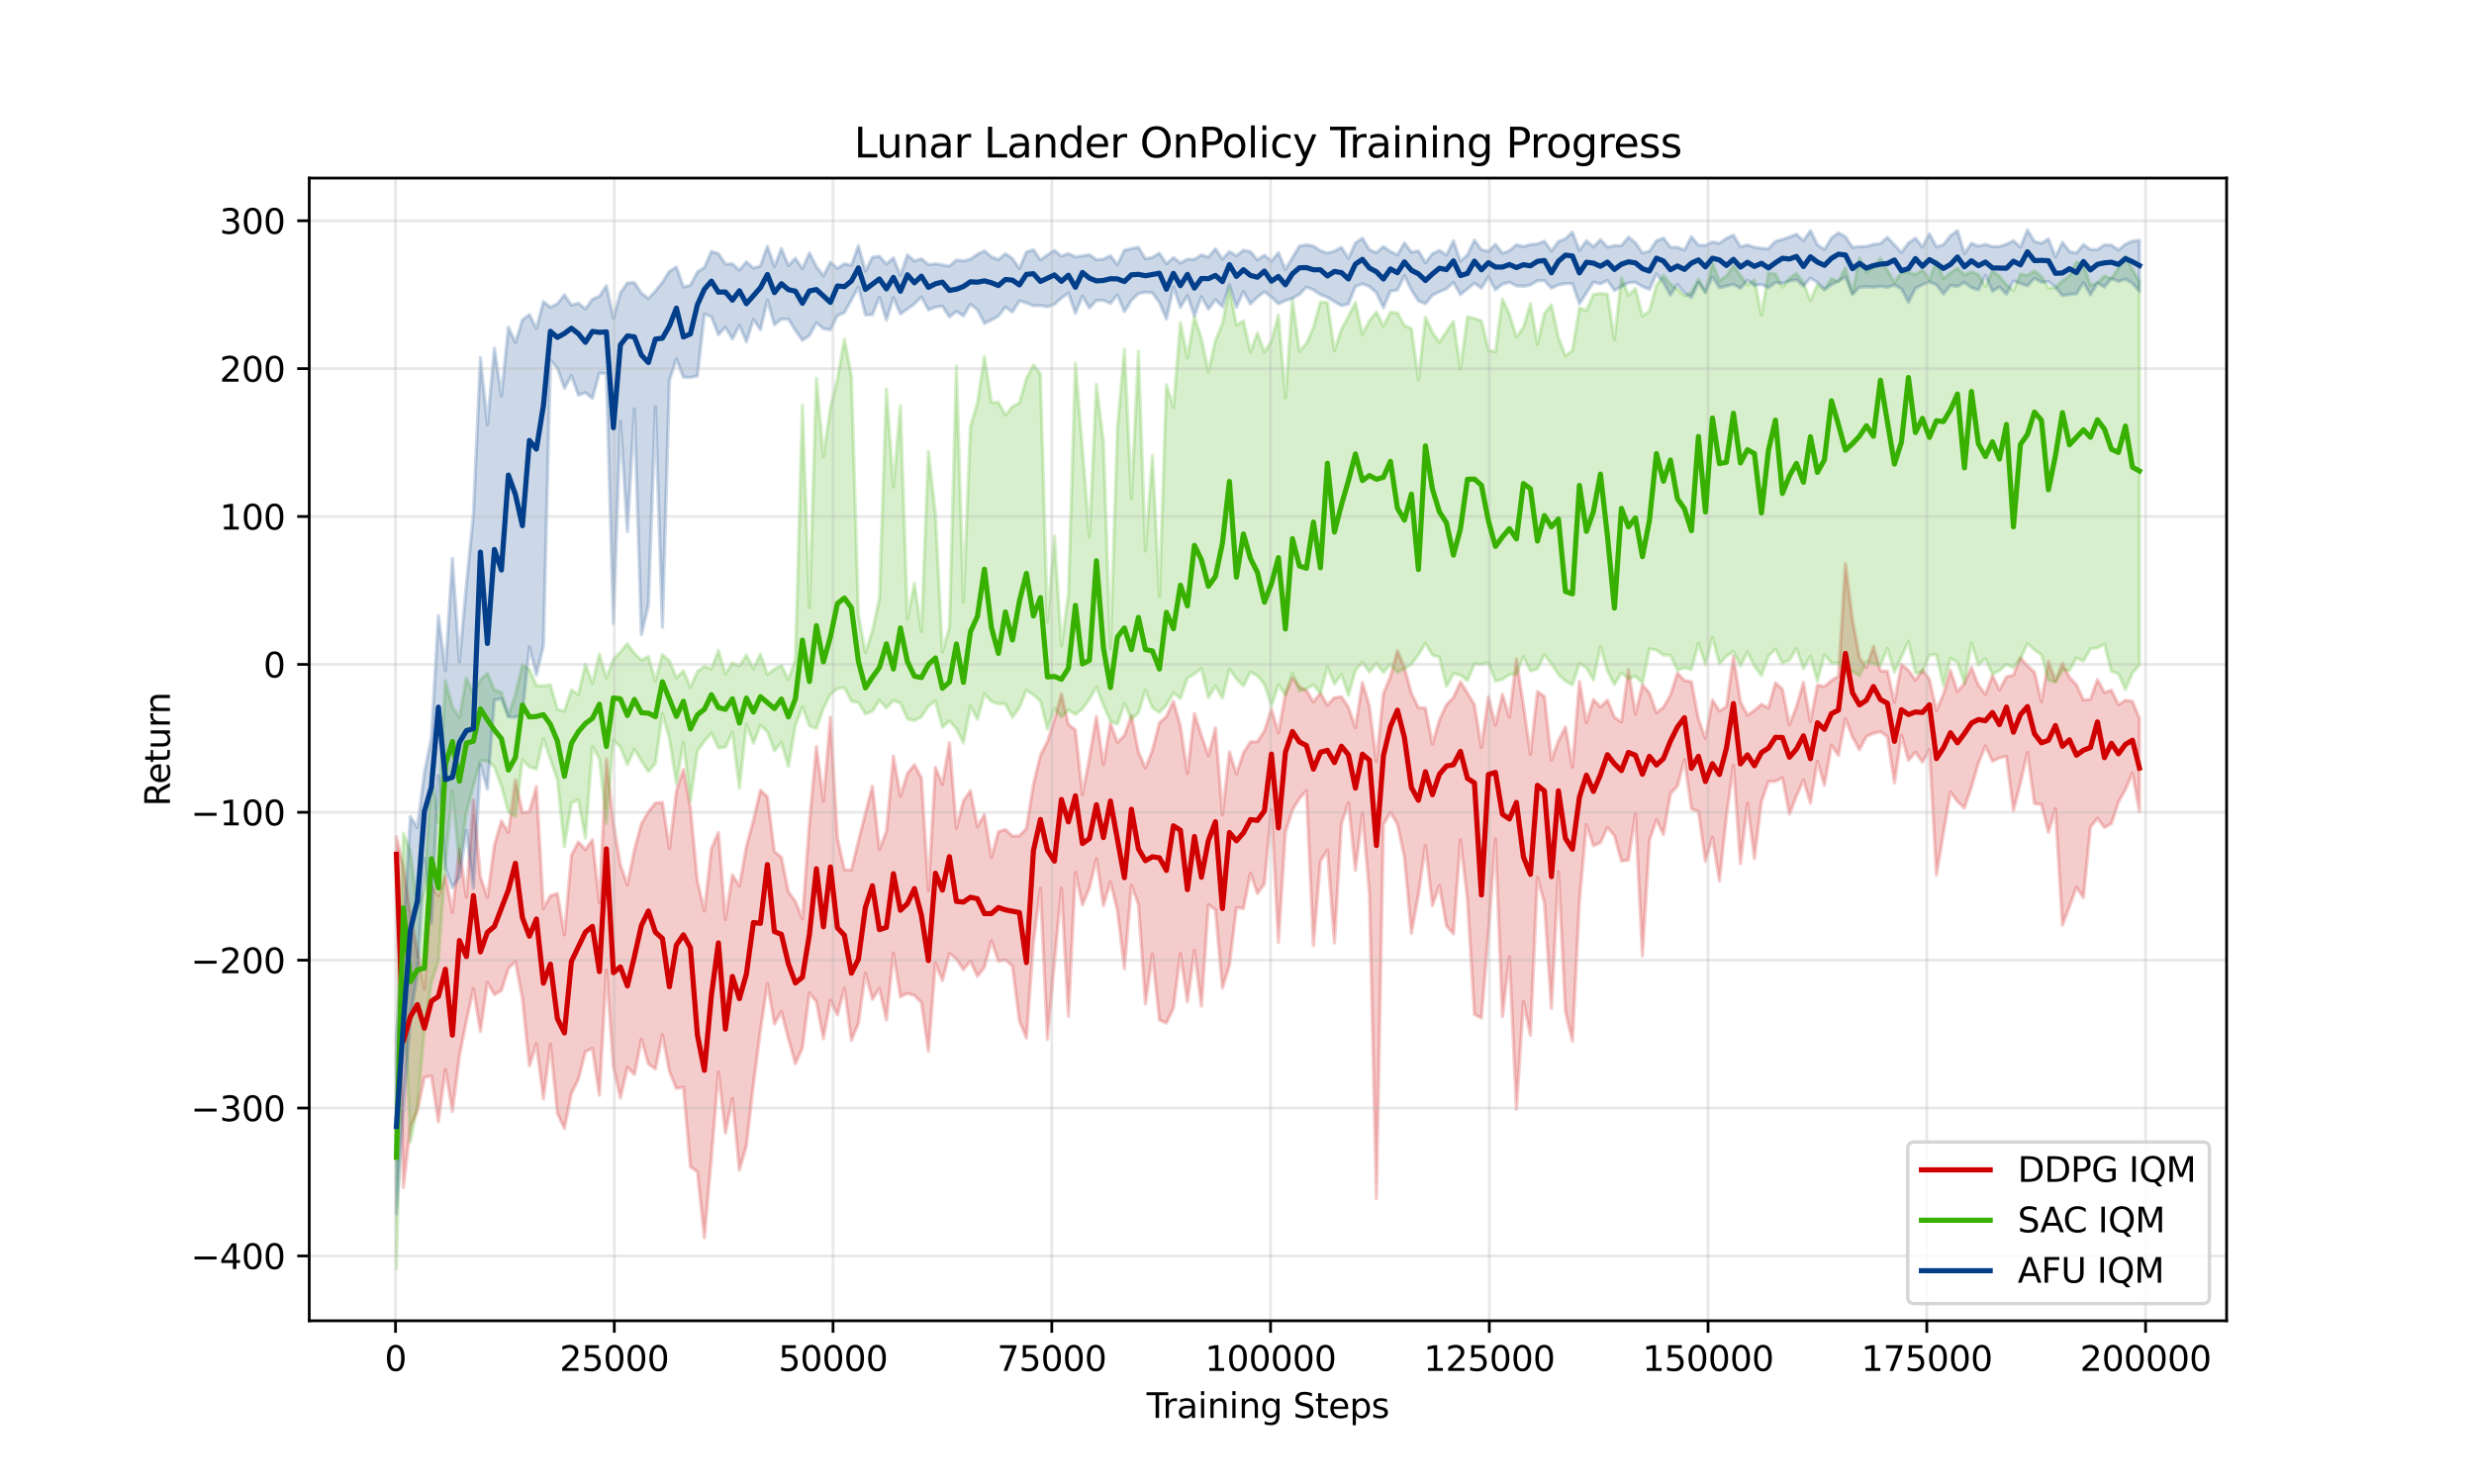 <?xml version="1.0" encoding="utf-8" standalone="no"?>
<!DOCTYPE svg PUBLIC "-//W3C//DTD SVG 1.1//EN"
  "http://www.w3.org/Graphics/SVG/1.1/DTD/svg11.dtd">
<svg xmlns:xlink="http://www.w3.org/1999/xlink" width="720pt" height="432pt" viewBox="0 0 720 432" xmlns="http://www.w3.org/2000/svg" version="1.1">
 <defs>
  <style type="text/css">*{stroke-linejoin: round; stroke-linecap: butt}</style>
 </defs>
 <g id="figure_1">
  <g id="patch_1">
   <path d="M 0 432 
L 720 432 
L 720 0 
L 0 0 
z
" style="fill: #ffffff"/>
  </g>
  <g id="axes_1">
   <g id="patch_2">
    <path d="M 90 384.48 
L 648 384.48 
L 648 51.84 
L 90 51.84 
z
" style="fill: #ffffff"/>
   </g>
   <g id="FillBetweenPolyCollection_1">
    <defs>
     <path id="m55d2178335" d="M 115.364 -188.424 
L 115.364 -175.659 
L 117.401 -86.296 
L 119.438 -104.024 
L 121.475 -108.627 
L 123.513 -118.353 
L 125.55 -118.795 
L 127.587 -105.44 
L 129.624 -120.601 
L 131.662 -108.453 
L 133.699 -124.575 
L 135.736 -134.786 
L 137.773 -144.168 
L 139.811 -131.719 
L 141.848 -146.064 
L 143.885 -142.451 
L 145.922 -143.639 
L 147.959 -150.046 
L 149.997 -152.111 
L 152.034 -141.311 
L 154.071 -121.699 
L 156.108 -128.143 
L 158.146 -112.178 
L 160.183 -128.003 
L 162.22 -107.905 
L 164.257 -103.464 
L 166.295 -113.713 
L 168.332 -117.85 
L 170.369 -125.868 
L 172.406 -126.859 
L 174.444 -113.153 
L 176.481 -149.632 
L 178.518 -121.437 
L 180.555 -112.383 
L 182.593 -121.306 
L 184.63 -119.194 
L 186.667 -129.465 
L 188.704 -122.266 
L 190.742 -120.812 
L 192.779 -130.76 
L 194.816 -120.11 
L 196.853 -115.144 
L 198.89 -115.505 
L 200.928 -92.347 
L 202.965 -90.894 
L 205.002 -71.711 
L 207.039 -94.989 
L 209.077 -119.95 
L 211.114 -102.164 
L 213.151 -112.225 
L 215.188 -91.378 
L 217.226 -98.461 
L 219.263 -116.274 
L 221.3 -131.963 
L 223.337 -145.683 
L 225.375 -133.916 
L 227.412 -137.486 
L 229.449 -129.615 
L 231.486 -122.356 
L 233.524 -126.931 
L 235.561 -142.999 
L 237.598 -140.347 
L 239.635 -129.62 
L 241.673 -140.832 
L 243.71 -136.563 
L 245.747 -144.337 
L 247.784 -129.126 
L 249.821 -134.104 
L 251.859 -148.739 
L 253.896 -141.076 
L 255.933 -144.292 
L 257.97 -135.071 
L 260.008 -154.548 
L 262.045 -141.83 
L 264.082 -142.819 
L 266.119 -142.195 
L 268.157 -140.163 
L 270.194 -125.97 
L 272.231 -151.601 
L 274.268 -146.568 
L 276.306 -154.438 
L 278.343 -152.84 
L 280.38 -149.695 
L 282.417 -152.24 
L 284.455 -147.791 
L 286.492 -150.437 
L 288.529 -158.161 
L 290.566 -152.208 
L 292.604 -152.572 
L 294.641 -150.755 
L 296.678 -134.812 
L 298.715 -129.789 
L 300.752 -157.553 
L 302.79 -173.434 
L 304.827 -129.438 
L 306.864 -151.783 
L 308.901 -173.412 
L 310.939 -136.179 
L 312.976 -178.045 
L 315.013 -168.583 
L 317.05 -173.511 
L 319.088 -182.006 
L 321.125 -168.35 
L 323.162 -175.296 
L 325.199 -166.951 
L 327.237 -149.997 
L 329.274 -174.298 
L 331.311 -168.728 
L 333.348 -139.726 
L 335.386 -154.255 
L 337.423 -135.052 
L 339.46 -134.179 
L 341.497 -138.533 
L 343.535 -154.41 
L 345.572 -140.338 
L 347.609 -155.351 
L 349.646 -139.109 
L 351.683 -168.644 
L 353.721 -167.139 
L 355.758 -144.356 
L 357.795 -150.919 
L 359.832 -167.775 
L 361.87 -167.526 
L 363.907 -177.817 
L 365.944 -171.906 
L 367.981 -174.663 
L 370.019 -196.276 
L 372.056 -157.676 
L 374.093 -189.751 
L 376.13 -196.184 
L 378.168 -199.544 
L 380.205 -201.825 
L 382.242 -156.737 
L 384.279 -181.283 
L 386.317 -184.538 
L 388.354 -157.544 
L 390.391 -192.122 
L 392.428 -198.309 
L 394.465 -178.663 
L 396.503 -195.195 
L 398.54 -171.888 
L 400.577 -83.043 
L 402.614 -192.066 
L 404.652 -195.483 
L 406.689 -192.081 
L 408.726 -182.409 
L 410.763 -160.347 
L 412.801 -171.542 
L 414.838 -185.869 
L 416.875 -168.33 
L 418.912 -174.229 
L 420.95 -162.49 
L 422.987 -160.151 
L 425.024 -187.544 
L 427.061 -170.19 
L 429.099 -136.705 
L 431.136 -135.63 
L 433.173 -160.444 
L 435.21 -187.8 
L 437.248 -136.072 
L 439.285 -153.406 
L 441.322 -109.076 
L 443.359 -140.417 
L 445.396 -130.64 
L 447.434 -176.607 
L 449.471 -169.095 
L 451.508 -138.459 
L 453.545 -178.24 
L 455.583 -137.591 
L 457.62 -128.864 
L 459.657 -169.66 
L 461.694 -191.924 
L 463.732 -185.783 
L 465.769 -186.694 
L 467.806 -191.122 
L 469.843 -188.727 
L 471.881 -181.305 
L 473.918 -181.64 
L 475.955 -195.126 
L 477.992 -153.795 
L 480.03 -187.331 
L 482.067 -193.367 
L 484.104 -189.063 
L 486.141 -200.958 
L 488.179 -203.165 
L 490.216 -210.85 
L 492.253 -196.521 
L 494.29 -195.821 
L 496.327 -181.253 
L 498.365 -188.254 
L 500.402 -175.567 
L 502.439 -194.286 
L 504.476 -209.21 
L 506.514 -180.564 
L 508.551 -198.194 
L 510.588 -182.111 
L 512.625 -198.63 
L 514.663 -204.488 
L 516.7 -204.548 
L 518.737 -205.57 
L 520.774 -194.982 
L 522.812 -200.243 
L 524.849 -204.917 
L 526.886 -198.201 
L 528.923 -210.4 
L 530.961 -203.368 
L 532.998 -215.113 
L 535.035 -212.067 
L 537.072 -222.793 
L 539.11 -217.454 
L 541.147 -213.742 
L 543.184 -217.612 
L 545.221 -218.517 
L 547.258 -218.976 
L 549.296 -217.543 
L 551.333 -204.081 
L 553.37 -218.031 
L 555.407 -210.624 
L 557.445 -213.006 
L 559.482 -210.157 
L 561.519 -213.725 
L 563.556 -177.248 
L 565.594 -189.545 
L 567.631 -201.477 
L 569.668 -198.702 
L 571.705 -196.786 
L 573.743 -202.857 
L 575.78 -209.834 
L 577.817 -214.84 
L 579.854 -210.399 
L 581.892 -211.381 
L 583.929 -211.811 
L 585.966 -195.991 
L 588.003 -204.063 
L 590.041 -212.965 
L 592.078 -198.062 
L 594.115 -197.852 
L 596.152 -189.696 
L 598.189 -196.56 
L 600.227 -162.672 
L 602.264 -168.1 
L 604.301 -173.709 
L 606.338 -170.705 
L 608.376 -191.249 
L 610.413 -193.766 
L 612.45 -191.099 
L 614.487 -192.258 
L 616.525 -198.503 
L 618.562 -202.168 
L 620.599 -207.003 
L 622.636 -195.783 
L 622.636 -222.879 
L 622.636 -222.879 
L 620.599 -227.837 
L 618.562 -228.115 
L 616.525 -226.862 
L 614.487 -231.087 
L 612.45 -230.427 
L 610.413 -234.169 
L 608.376 -228.445 
L 606.338 -228.203 
L 604.301 -232.679 
L 602.264 -234.829 
L 600.227 -238.893 
L 598.189 -233.85 
L 596.152 -239.485 
L 594.115 -227.732 
L 592.078 -236.362 
L 590.041 -238.153 
L 588.003 -240.537 
L 585.966 -235.48 
L 583.929 -234.983 
L 581.892 -231.187 
L 579.854 -235.368 
L 577.817 -229.876 
L 575.78 -232.562 
L 573.743 -237.695 
L 571.705 -233.065 
L 569.668 -230.707 
L 567.631 -236.876 
L 565.594 -229.885 
L 563.556 -225.171 
L 561.519 -234.23 
L 559.482 -237.003 
L 557.445 -233.999 
L 555.407 -236.863 
L 553.37 -238.597 
L 551.333 -227.583 
L 549.296 -236.608 
L 547.258 -236.704 
L 545.221 -243.842 
L 543.184 -237.675 
L 541.147 -240.566 
L 539.11 -251.761 
L 537.072 -267.833 
L 535.035 -235.113 
L 532.998 -233.936 
L 530.961 -232.157 
L 528.923 -232.566 
L 526.886 -221.949 
L 524.849 -233.383 
L 522.812 -226.272 
L 520.774 -221.028 
L 518.737 -231.362 
L 516.7 -233.203 
L 514.663 -225.888 
L 512.625 -226.967 
L 510.588 -225.204 
L 508.551 -223.831 
L 506.514 -227.761 
L 504.476 -240.929 
L 502.439 -226.264 
L 500.402 -225.044 
L 498.365 -228.242 
L 496.327 -217.037 
L 494.29 -222.733 
L 492.253 -233.54 
L 490.216 -233.9 
L 488.179 -236.059 
L 486.141 -229.636 
L 484.104 -226.093 
L 482.067 -224.525 
L 480.03 -230.267 
L 477.992 -232.638 
L 475.955 -224.155 
L 473.918 -237.069 
L 471.881 -221.848 
L 469.843 -223.22 
L 467.806 -228.195 
L 465.769 -226.207 
L 463.732 -228.38 
L 461.694 -221.654 
L 459.657 -233.62 
L 457.62 -208.666 
L 455.583 -220.391 
L 453.545 -216.403 
L 451.508 -210.767 
L 449.471 -229.237 
L 447.434 -230.677 
L 445.396 -212.427 
L 443.359 -226.689 
L 441.322 -240.174 
L 439.285 -223.216 
L 437.248 -229.883 
L 435.21 -220.938 
L 433.173 -229.177 
L 431.136 -214.39 
L 429.099 -226.828 
L 427.061 -230.296 
L 425.024 -233.499 
L 422.987 -228.931 
L 420.95 -226.866 
L 418.912 -222.417 
L 416.875 -215.431 
L 414.838 -225.868 
L 412.801 -225.973 
L 410.763 -230.183 
L 408.726 -237.629 
L 406.689 -242.579 
L 404.652 -235.053 
L 402.614 -230.144 
L 400.577 -210.295 
L 398.54 -226.386 
L 396.503 -233.327 
L 394.465 -220.174 
L 392.428 -226.098 
L 390.391 -229.16 
L 388.354 -228.899 
L 386.317 -226.735 
L 384.279 -230.204 
L 382.242 -227.633 
L 380.205 -231.013 
L 378.168 -232.115 
L 376.13 -234.863 
L 374.093 -230.02 
L 372.056 -218.653 
L 370.019 -225.599 
L 367.981 -219.249 
L 365.944 -216.104 
L 363.907 -216.065 
L 361.87 -212.863 
L 359.832 -206.731 
L 357.795 -213.161 
L 355.758 -194.873 
L 353.721 -220.099 
L 351.683 -212.03 
L 349.646 -217.916 
L 347.609 -224.278 
L 345.572 -206.892 
L 343.535 -220.619 
L 341.497 -227.842 
L 339.46 -223.45 
L 337.423 -221.571 
L 335.386 -213.635 
L 333.348 -208.43 
L 331.311 -213.139 
L 329.274 -223.654 
L 327.237 -217.891 
L 325.199 -215.903 
L 323.162 -221.479 
L 321.125 -209.414 
L 319.088 -223.421 
L 317.05 -211.4 
L 315.013 -200.717 
L 312.976 -219.54 
L 310.939 -221.093 
L 308.901 -229.983 
L 306.864 -222.5 
L 304.827 -216.102 
L 302.79 -212.092 
L 300.752 -203.67 
L 298.715 -190.872 
L 296.678 -188.681 
L 294.641 -188.636 
L 292.604 -190.549 
L 290.566 -189.88 
L 288.529 -182.401 
L 286.492 -194.912 
L 284.455 -191.364 
L 282.417 -201.84 
L 280.38 -198.828 
L 278.343 -190.905 
L 276.306 -215.777 
L 274.268 -203.699 
L 272.231 -208.6 
L 270.194 -172.797 
L 268.157 -205.586 
L 266.119 -209.391 
L 264.082 -206.842 
L 262.045 -200.221 
L 260.008 -211.834 
L 257.97 -189.906 
L 255.933 -184.768 
L 253.896 -203.143 
L 251.859 -195.285 
L 249.821 -187.18 
L 247.784 -178.738 
L 245.747 -178.846 
L 243.71 -188.077 
L 241.673 -223.229 
L 239.635 -198.794 
L 237.598 -214.656 
L 235.561 -192.472 
L 233.524 -164.54 
L 231.486 -169.61 
L 229.449 -172.409 
L 227.412 -182.432 
L 225.375 -184.093 
L 223.337 -200.065 
L 221.3 -201.997 
L 219.263 -193.197 
L 217.226 -185.612 
L 215.188 -174.056 
L 213.151 -177.338 
L 211.114 -164.35 
L 209.077 -189.644 
L 207.039 -184.978 
L 205.002 -166.819 
L 202.965 -175.569 
L 200.928 -196.857 
L 198.89 -208.038 
L 196.853 -201.762 
L 194.816 -184.981 
L 192.779 -198.392 
L 190.742 -198.22 
L 188.704 -195.675 
L 186.667 -192.22 
L 184.63 -184.636 
L 182.593 -174.385 
L 180.555 -180.255 
L 178.518 -192.406 
L 176.481 -211.045 
L 174.444 -169.175 
L 172.406 -187.533 
L 170.369 -184.681 
L 168.332 -186.896 
L 166.295 -183.077 
L 164.257 -159.878 
L 162.22 -171.882 
L 160.183 -171.23 
L 158.146 -167.524 
L 156.108 -203.038 
L 154.071 -195.696 
L 152.034 -195.44 
L 149.997 -204.932 
L 147.959 -189.703 
L 145.922 -193.031 
L 143.885 -185.962 
L 141.848 -170.788 
L 139.811 -176.708 
L 137.773 -199.108 
L 135.736 -170.829 
L 133.699 -184.792 
L 131.662 -166.415 
L 129.624 -177.183 
L 127.587 -171.176 
L 125.55 -174.363 
L 123.513 -144.133 
L 121.475 -155.375 
L 119.438 -165.919 
L 117.401 -179.67 
L 115.364 -188.424 
z
" style="stroke: #d00000; stroke-opacity: 0.2"/>
    </defs>
    <g clip-path="url(#p2fd68434df)">
     <use xlink:href="#m55d2178335" x="0" y="432" style="fill: #d00000; fill-opacity: 0.2; stroke: #d00000; stroke-opacity: 0.2"/>
    </g>
   </g>
   <g id="FillBetweenPolyCollection_2">
    <defs>
     <path id="m9d604e75e0" d="M 115.364 -124.966 
L 115.364 -62.64 
L 117.401 -146.716 
L 119.438 -99.594 
L 121.475 -110.112 
L 123.513 -132.031 
L 125.55 -145.876 
L 127.587 -152.251 
L 129.624 -180.506 
L 131.662 -201.635 
L 133.699 -180.594 
L 135.736 -195.348 
L 137.773 -203.25 
L 139.811 -210.485 
L 141.848 -210.554 
L 143.885 -208.766 
L 145.922 -203.147 
L 147.959 -195.609 
L 149.997 -194.382 
L 152.034 -210.822 
L 154.071 -208.757 
L 156.108 -208.103 
L 158.146 -216.943 
L 160.183 -210.918 
L 162.22 -204.963 
L 164.257 -185.537 
L 166.295 -198.276 
L 168.332 -199.177 
L 170.369 -188.011 
L 172.406 -214.663 
L 174.444 -211.133 
L 176.481 -192.307 
L 178.518 -216.546 
L 180.555 -214.511 
L 182.593 -209.383 
L 184.63 -213.883 
L 186.667 -210.496 
L 188.704 -207.411 
L 190.742 -209.764 
L 192.779 -224.263 
L 194.816 -217.004 
L 196.853 -203.845 
L 198.89 -215.851 
L 200.928 -198.948 
L 202.965 -213.401 
L 205.002 -216.2 
L 207.039 -218.643 
L 209.077 -214.255 
L 211.114 -214.477 
L 213.151 -218.866 
L 215.188 -202.587 
L 217.226 -221.155 
L 219.263 -215.625 
L 221.3 -220.859 
L 223.337 -219.003 
L 225.375 -213.43 
L 227.412 -215.841 
L 229.449 -208.842 
L 231.486 -220.815 
L 233.524 -226.221 
L 235.561 -220.724 
L 237.598 -219.94 
L 239.635 -225.809 
L 241.673 -229.852 
L 243.71 -231.525 
L 245.747 -231.784 
L 247.784 -227.876 
L 249.821 -227.5 
L 251.859 -224.18 
L 253.896 -224.96 
L 255.933 -228.121 
L 257.97 -225.885 
L 260.008 -228.097 
L 262.045 -227.289 
L 264.082 -222.726 
L 266.119 -222.224 
L 268.157 -223.346 
L 270.194 -226.397 
L 272.231 -227.981 
L 274.268 -220.285 
L 276.306 -222.117 
L 278.343 -219.851 
L 280.38 -215.714 
L 282.417 -226.496 
L 284.455 -222.584 
L 286.492 -230.04 
L 288.529 -227.785 
L 290.566 -227.128 
L 292.604 -227.082 
L 294.641 -223.196 
L 296.678 -226.089 
L 298.715 -231.089 
L 300.752 -229.735 
L 302.79 -227.923 
L 304.827 -219.777 
L 306.864 -225.742 
L 308.901 -223.293 
L 310.939 -225.316 
L 312.976 -224.036 
L 315.013 -225.666 
L 317.05 -228.447 
L 319.088 -232.015 
L 321.125 -226.73 
L 323.162 -222.097 
L 325.199 -221.159 
L 327.237 -227.217 
L 329.274 -222.571 
L 331.311 -224.492 
L 333.348 -231.031 
L 335.386 -225.963 
L 337.423 -224.618 
L 339.46 -226.756 
L 341.497 -230.257 
L 343.535 -228.658 
L 345.572 -234.622 
L 347.609 -235.772 
L 349.646 -237.387 
L 351.683 -228.887 
L 353.721 -232.299 
L 355.758 -228.808 
L 357.795 -237.203 
L 359.832 -234.39 
L 361.87 -232.315 
L 363.907 -236.363 
L 365.944 -235.275 
L 367.981 -232.817 
L 370.019 -226.49 
L 372.056 -232.684 
L 374.093 -229.666 
L 376.13 -235.986 
L 378.168 -230.802 
L 380.205 -231.494 
L 382.242 -232.663 
L 384.279 -230.132 
L 386.317 -237.814 
L 388.354 -232.851 
L 390.391 -235.667 
L 392.428 -229.599 
L 394.465 -236.833 
L 396.503 -239.204 
L 398.54 -236.347 
L 400.577 -238.984 
L 402.614 -236.186 
L 404.652 -238.688 
L 406.689 -236.273 
L 408.726 -237.288 
L 410.763 -238.691 
L 412.801 -241.408 
L 414.838 -244.737 
L 416.875 -241.299 
L 418.912 -240.681 
L 420.95 -232.139 
L 422.987 -235.885 
L 425.024 -235.471 
L 427.061 -233.919 
L 429.099 -238.766 
L 431.136 -238.557 
L 433.173 -239.106 
L 435.21 -233.73 
L 437.248 -234.212 
L 439.285 -235.621 
L 441.322 -235.794 
L 443.359 -240.802 
L 445.396 -236.663 
L 447.434 -237.273 
L 449.471 -241.446 
L 451.508 -238.743 
L 453.545 -235.668 
L 455.583 -233.758 
L 457.62 -232.6 
L 459.657 -238.899 
L 461.694 -237.594 
L 463.732 -234.016 
L 465.769 -243.791 
L 467.806 -236.73 
L 469.843 -232.704 
L 471.881 -236.135 
L 473.918 -234.438 
L 475.955 -235.116 
L 477.992 -233.172 
L 480.03 -243.085 
L 482.067 -242.769 
L 484.104 -241.284 
L 486.141 -241.278 
L 488.179 -236.874 
L 490.216 -237.603 
L 492.253 -237.129 
L 494.29 -244.765 
L 496.327 -238.512 
L 498.365 -246.424 
L 500.402 -238.762 
L 502.439 -240.949 
L 504.476 -242.32 
L 506.514 -238.099 
L 508.551 -242.166 
L 510.588 -238.066 
L 512.625 -235.352 
L 514.663 -241.069 
L 516.7 -243.047 
L 518.737 -238.985 
L 520.774 -239.831 
L 522.812 -243.204 
L 524.849 -237.317 
L 526.886 -240.979 
L 528.923 -233.717 
L 530.961 -241.426 
L 532.998 -238.947 
L 535.035 -239.014 
L 537.072 -235.814 
L 539.11 -236.55 
L 541.147 -235.263 
L 543.184 -239.383 
L 545.221 -238.789 
L 547.258 -238.313 
L 549.296 -243.249 
L 551.333 -236.339 
L 553.37 -240.757 
L 555.407 -245.312 
L 557.445 -236.139 
L 559.482 -236.296 
L 561.519 -241.362 
L 563.556 -241.386 
L 565.594 -232.471 
L 567.631 -240.379 
L 569.668 -239.234 
L 571.705 -233.117 
L 573.743 -244.792 
L 575.78 -238.419 
L 577.817 -240.22 
L 579.854 -235.743 
L 581.892 -236.831 
L 583.929 -238.595 
L 585.966 -237.668 
L 588.003 -240.18 
L 590.041 -244.656 
L 592.078 -242.81 
L 594.115 -241.386 
L 596.152 -234.046 
L 598.189 -233.379 
L 600.227 -236.891 
L 602.264 -236.843 
L 604.301 -240.472 
L 606.338 -239.515 
L 608.376 -243.127 
L 610.413 -243.403 
L 612.45 -244.451 
L 614.487 -236.554 
L 616.525 -235.856 
L 618.562 -231.282 
L 620.599 -236.096 
L 622.636 -238.429 
L 622.636 -350.052 
L 622.636 -350.052 
L 620.599 -353.553 
L 618.562 -357.359 
L 616.525 -353.981 
L 614.487 -350.92 
L 612.45 -351.64 
L 610.413 -349.646 
L 608.376 -348.958 
L 606.338 -355.219 
L 604.301 -355.702 
L 602.264 -351.668 
L 600.227 -350.275 
L 598.189 -348.288 
L 596.152 -348.161 
L 594.115 -351.497 
L 592.078 -353.129 
L 590.041 -351.861 
L 588.003 -352.187 
L 585.966 -347.408 
L 583.929 -349.197 
L 581.892 -351.552 
L 579.854 -353.179 
L 577.817 -348.604 
L 575.78 -352.029 
L 573.743 -352.911 
L 571.705 -351.969 
L 569.668 -353.956 
L 567.631 -352.643 
L 565.594 -350.88 
L 563.556 -355.956 
L 561.519 -350.686 
L 559.482 -353.461 
L 557.445 -352.03 
L 555.407 -352.794 
L 553.37 -352.684 
L 551.333 -349.763 
L 549.296 -353.307 
L 547.258 -356.784 
L 545.221 -354.215 
L 543.184 -352.745 
L 541.147 -356.874 
L 539.11 -346.604 
L 537.072 -354.066 
L 535.035 -350.045 
L 532.998 -350.926 
L 530.961 -347.636 
L 528.923 -349.219 
L 526.886 -344.549 
L 524.849 -349.725 
L 522.812 -352.41 
L 520.774 -350.944 
L 518.737 -348.46 
L 516.7 -352.276 
L 514.663 -352.526 
L 512.625 -340.286 
L 510.588 -350.513 
L 508.551 -349.026 
L 506.514 -351.758 
L 504.476 -354.686 
L 502.439 -351.691 
L 500.402 -350.271 
L 498.365 -355.366 
L 496.327 -346.914 
L 494.29 -350.787 
L 492.253 -346.86 
L 490.216 -345.834 
L 488.179 -347.858 
L 486.141 -349.284 
L 484.104 -351.826 
L 482.067 -348.95 
L 480.03 -341.499 
L 477.992 -340.001 
L 475.955 -348.003 
L 473.918 -346.035 
L 471.881 -351.075 
L 469.843 -333.173 
L 467.806 -346.33 
L 465.769 -346.603 
L 463.732 -346.255 
L 461.694 -341.618 
L 459.657 -342.398 
L 457.62 -329.967 
L 455.583 -328.431 
L 453.545 -333.784 
L 451.508 -343.267 
L 449.471 -340.754 
L 447.434 -331.782 
L 445.396 -343.601 
L 443.359 -336.667 
L 441.322 -333.938 
L 439.285 -340.488 
L 437.248 -344.98 
L 435.21 -329.555 
L 433.173 -330.147 
L 431.136 -338.629 
L 429.099 -339.315 
L 427.061 -339.754 
L 425.024 -324.552 
L 422.987 -338.476 
L 420.95 -335.479 
L 418.912 -332.381 
L 416.875 -335.258 
L 414.838 -339.655 
L 412.801 -321.496 
L 410.763 -336.364 
L 408.726 -337.228 
L 406.689 -340.947 
L 404.652 -341.072 
L 402.614 -337.066 
L 400.577 -341.158 
L 398.54 -338.662 
L 396.503 -334.627 
L 394.465 -343.939 
L 392.428 -339.883 
L 390.391 -336.125 
L 388.354 -329.968 
L 386.317 -343.926 
L 384.279 -344.047 
L 382.242 -336.71 
L 380.205 -332.035 
L 378.168 -329.766 
L 376.13 -344.863 
L 374.093 -316.227 
L 372.056 -340.281 
L 370.019 -332.677 
L 367.981 -329.534 
L 365.944 -335.065 
L 363.907 -329.544 
L 361.87 -338.589 
L 359.832 -337.356 
L 357.795 -348.41 
L 355.758 -337.864 
L 353.721 -332.855 
L 351.683 -323.803 
L 349.646 -333.419 
L 347.609 -339.812 
L 345.572 -327.898 
L 343.535 -338.043 
L 341.497 -313.393 
L 339.46 -320.017 
L 337.423 -258.353 
L 335.386 -299.454 
L 333.348 -271.618 
L 331.311 -329.683 
L 329.274 -286.973 
L 327.237 -330.306 
L 325.199 -307.313 
L 323.162 -243.126 
L 321.125 -303.284 
L 319.088 -320.089 
L 317.05 -275.719 
L 315.013 -301.398 
L 312.976 -326.272 
L 310.939 -259.041 
L 308.901 -243.983 
L 306.864 -275.926 
L 304.827 -250.988 
L 302.79 -323.221 
L 300.752 -325.799 
L 298.715 -321.864 
L 296.678 -314.728 
L 294.641 -313.608 
L 292.604 -311.185 
L 290.566 -314.855 
L 288.529 -314.848 
L 286.492 -328.266 
L 284.455 -314.726 
L 282.417 -307.785 
L 280.38 -256.773 
L 278.343 -325.399 
L 276.306 -249.399 
L 274.268 -242.199 
L 272.231 -282.383 
L 270.194 -300.589 
L 268.157 -248.118 
L 266.119 -262.196 
L 264.082 -251.834 
L 262.045 -313.903 
L 260.008 -290.261 
L 257.97 -318.774 
L 255.933 -257.723 
L 253.896 -248.398 
L 251.859 -241.995 
L 249.821 -253.147 
L 247.784 -322.61 
L 245.747 -333.275 
L 243.71 -321.649 
L 241.673 -313.32 
L 239.635 -299.131 
L 237.598 -321.901 
L 235.561 -255.051 
L 233.524 -314.093 
L 231.486 -239.998 
L 229.449 -234.147 
L 227.412 -238.337 
L 225.375 -237.193 
L 223.337 -235.7 
L 221.3 -241.566 
L 219.263 -237.348 
L 217.226 -241.32 
L 215.188 -238.097 
L 213.151 -239.082 
L 211.114 -235.805 
L 209.077 -242.655 
L 207.039 -237.304 
L 205.002 -238.02 
L 202.965 -236.54 
L 200.928 -231.864 
L 198.89 -236.771 
L 196.853 -234.702 
L 194.816 -239.589 
L 192.779 -241.488 
L 190.742 -233.778 
L 188.704 -240.866 
L 186.667 -239.848 
L 184.63 -241.764 
L 182.593 -244.621 
L 180.555 -242.212 
L 178.518 -240.111 
L 176.481 -234.619 
L 174.444 -241.583 
L 172.406 -233.102 
L 170.369 -238.669 
L 168.332 -229.778 
L 166.295 -231.149 
L 164.257 -225.004 
L 162.22 -225.517 
L 160.183 -232.63 
L 158.146 -232.326 
L 156.108 -232.435 
L 154.071 -237.146 
L 152.034 -238.444 
L 149.997 -229.756 
L 147.959 -223.66 
L 145.922 -230.454 
L 143.885 -231.143 
L 141.848 -235.954 
L 139.811 -234.116 
L 137.773 -229.955 
L 135.736 -234.645 
L 133.699 -223.094 
L 131.662 -226.143 
L 129.624 -233.881 
L 127.587 -192.606 
L 125.55 -207.23 
L 123.513 -173.03 
L 121.475 -167.858 
L 119.438 -184.221 
L 117.401 -189.452 
L 115.364 -124.966 
z
" style="stroke: #38b000; stroke-opacity: 0.2"/>
    </defs>
    <g clip-path="url(#p2fd68434df)">
     <use xlink:href="#m9d604e75e0" x="0" y="432" style="fill: #38b000; fill-opacity: 0.2; stroke: #38b000; stroke-opacity: 0.2"/>
    </g>
   </g>
   <g id="FillBetweenPolyCollection_3">
    <defs>
     <path id="m20483e0d75" d="M 115.364 -129.826 
L 115.364 -78.668 
L 117.401 -109.537 
L 119.438 -135.594 
L 121.475 -148.697 
L 123.513 -182.115 
L 125.55 -163.285 
L 127.587 -206.169 
L 129.624 -179.282 
L 131.662 -173.629 
L 133.699 -176.666 
L 135.736 -190.28 
L 137.773 -173.471 
L 139.811 -209.379 
L 141.848 -202.281 
L 143.885 -228.195 
L 145.922 -228.628 
L 147.959 -223.303 
L 149.997 -223.173 
L 152.034 -224.274 
L 154.071 -243.684 
L 156.108 -235.532 
L 158.146 -244.015 
L 160.183 -327.105 
L 162.22 -324.864 
L 164.257 -318.943 
L 166.295 -322.619 
L 168.332 -316.983 
L 170.369 -317.696 
L 172.406 -316.016 
L 174.444 -323.431 
L 176.481 -323.208 
L 178.518 -250.514 
L 180.555 -309.386 
L 182.593 -277.238 
L 184.63 -312.914 
L 186.667 -247.221 
L 188.704 -255.861 
L 190.742 -313.601 
L 192.779 -249.412 
L 194.816 -321.252 
L 196.853 -327.467 
L 198.89 -322.184 
L 200.928 -322.137 
L 202.965 -322.532 
L 205.002 -340.595 
L 207.039 -339.782 
L 209.077 -334.572 
L 211.114 -336.721 
L 213.151 -333.297 
L 215.188 -337.276 
L 217.226 -332.505 
L 219.263 -339.026 
L 221.3 -336.017 
L 223.337 -344.639 
L 225.375 -337.459 
L 227.412 -339.099 
L 229.449 -339.064 
L 231.486 -335.837 
L 233.524 -332.916 
L 235.561 -334.3 
L 237.598 -338.039 
L 239.635 -336.325 
L 241.673 -336.007 
L 243.71 -340.112 
L 245.747 -341.009 
L 247.784 -344.678 
L 249.821 -348.434 
L 251.859 -340.348 
L 253.896 -340.398 
L 255.933 -345.463 
L 257.97 -338.844 
L 260.008 -345.389 
L 262.045 -340.585 
L 264.082 -342.053 
L 266.119 -343.523 
L 268.157 -345.551 
L 270.194 -341.781 
L 272.231 -342.587 
L 274.268 -342.839 
L 276.306 -339.73 
L 278.343 -341.344 
L 280.38 -340.013 
L 282.417 -343.391 
L 284.455 -341.858 
L 286.492 -337.831 
L 288.529 -338.836 
L 290.566 -339.988 
L 292.604 -342.625 
L 294.641 -341.144 
L 296.678 -344.411 
L 298.715 -343.836 
L 300.752 -342.96 
L 302.79 -343.065 
L 304.827 -342.704 
L 306.864 -343.39 
L 308.901 -345.225 
L 310.939 -346.669 
L 312.976 -340.797 
L 315.013 -345.801 
L 317.05 -342.35 
L 319.088 -344.548 
L 321.125 -344.547 
L 323.162 -343.69 
L 325.199 -346.146 
L 327.237 -341.275 
L 329.274 -344.537 
L 331.311 -346.529 
L 333.348 -346.929 
L 335.386 -346.748 
L 337.423 -343.895 
L 339.46 -339.113 
L 341.497 -348.473 
L 343.535 -342.516 
L 345.572 -345.909 
L 347.609 -340.015 
L 349.646 -345.656 
L 351.683 -341.975 
L 353.721 -344.743 
L 355.758 -342.725 
L 357.795 -349.113 
L 359.832 -342.579 
L 361.87 -347.142 
L 363.907 -343.488 
L 365.944 -345.497 
L 367.981 -347.067 
L 370.019 -345.482 
L 372.056 -343.538 
L 374.093 -344.479 
L 376.13 -345.178 
L 378.168 -346.292 
L 380.205 -348.425 
L 382.242 -347.618 
L 384.279 -346.229 
L 386.317 -345.453 
L 388.354 -344.179 
L 390.391 -343.039 
L 392.428 -343.515 
L 394.465 -348.593 
L 396.503 -349.36 
L 398.54 -348.569 
L 400.577 -346.772 
L 402.614 -342.416 
L 404.652 -347.259 
L 406.689 -347.555 
L 408.726 -351.766 
L 410.763 -347.578 
L 412.801 -344.407 
L 414.838 -343.575 
L 416.875 -346.055 
L 418.912 -347.061 
L 420.95 -347.916 
L 422.987 -349.792 
L 425.024 -346.221 
L 427.061 -347.929 
L 429.099 -349.572 
L 431.136 -348.096 
L 433.173 -351.435 
L 435.21 -347.64 
L 437.248 -349.262 
L 439.285 -349.831 
L 441.322 -348.775 
L 443.359 -348.657 
L 445.396 -349.008 
L 447.434 -350.275 
L 449.471 -350.319 
L 451.508 -348.092 
L 453.545 -349.058 
L 455.583 -349.444 
L 457.62 -349.439 
L 459.657 -343.581 
L 461.694 -346.721 
L 463.732 -349.841 
L 465.769 -349.398 
L 467.806 -350.366 
L 469.843 -347.437 
L 471.881 -348.572 
L 473.918 -349.67 
L 475.955 -349.839 
L 477.992 -348.575 
L 480.03 -347.745 
L 482.067 -352.234 
L 484.104 -349.785 
L 486.141 -346.1 
L 488.179 -349.218 
L 490.216 -346.702 
L 492.253 -345.391 
L 494.29 -349.764 
L 496.327 -346.919 
L 498.365 -351.403 
L 500.402 -348.231 
L 502.439 -348.732 
L 504.476 -349.214 
L 506.514 -348.093 
L 508.551 -350.431 
L 510.588 -348.898 
L 512.625 -349.188 
L 514.663 -348.232 
L 516.7 -349.755 
L 518.737 -349.496 
L 520.774 -350.187 
L 522.812 -350.541 
L 524.849 -348.723 
L 526.886 -351.061 
L 528.923 -349.766 
L 530.961 -347.735 
L 532.998 -349.125 
L 535.035 -350.161 
L 537.072 -351.307 
L 539.11 -346.291 
L 541.147 -348.357 
L 543.184 -348.529 
L 545.221 -348.361 
L 547.258 -348.682 
L 549.296 -348.351 
L 551.333 -349.047 
L 553.37 -347.9 
L 555.407 -344.032 
L 557.445 -348.056 
L 559.482 -349.12 
L 561.519 -349.931 
L 563.556 -349.096 
L 565.594 -346.41 
L 567.631 -348.906 
L 569.668 -348.616 
L 571.705 -349.784 
L 573.743 -348.249 
L 575.78 -347.613 
L 577.817 -351.792 
L 579.854 -347.181 
L 581.892 -348.462 
L 583.929 -346.352 
L 585.966 -350.197 
L 588.003 -349.509 
L 590.041 -348.779 
L 592.078 -351.009 
L 594.115 -349.829 
L 596.152 -350.032 
L 598.189 -348.419 
L 600.227 -345.923 
L 602.264 -346.289 
L 604.301 -346.433 
L 606.338 -349.749 
L 608.376 -346.171 
L 610.413 -349.636 
L 612.45 -348.446 
L 614.487 -350.901 
L 616.525 -350.075 
L 618.562 -350.721 
L 620.599 -349.502 
L 622.636 -347.166 
L 622.636 -362.057 
L 622.636 -362.057 
L 620.599 -361.801 
L 618.562 -360.909 
L 616.525 -359.254 
L 614.487 -360.63 
L 612.45 -360.724 
L 610.413 -359.326 
L 608.376 -359.346 
L 606.338 -360.816 
L 604.301 -358.323 
L 602.264 -358.788 
L 600.227 -361.445 
L 598.189 -357.242 
L 596.152 -362.464 
L 594.115 -361.165 
L 592.078 -361.697 
L 590.041 -365.04 
L 588.003 -360.043 
L 585.966 -361.942 
L 583.929 -360.936 
L 581.892 -360.246 
L 579.854 -360.212 
L 577.817 -360.865 
L 575.78 -360.347 
L 573.743 -361.191 
L 571.705 -358.204 
L 569.668 -364.847 
L 567.631 -363.367 
L 565.594 -360.771 
L 563.556 -360.148 
L 561.519 -363.95 
L 559.482 -360.116 
L 557.445 -362.678 
L 555.407 -361.263 
L 553.37 -358.485 
L 551.333 -360.699 
L 549.296 -362.913 
L 547.258 -361.107 
L 545.221 -360.856 
L 543.184 -360.268 
L 541.147 -360.221 
L 539.11 -360.019 
L 537.072 -363.066 
L 535.035 -364.228 
L 532.998 -362.713 
L 530.961 -359.385 
L 528.923 -360.709 
L 526.886 -364.856 
L 524.849 -361.972 
L 522.812 -363.802 
L 520.774 -362.994 
L 518.737 -362.344 
L 516.7 -361.73 
L 514.663 -359.59 
L 512.625 -359.734 
L 510.588 -360.028 
L 508.551 -360.714 
L 506.514 -360.153 
L 504.476 -363.564 
L 502.439 -362.622 
L 500.402 -361.203 
L 498.365 -361.576 
L 496.327 -360.568 
L 494.29 -360.634 
L 492.253 -363.088 
L 490.216 -359.225 
L 488.179 -360.024 
L 486.141 -360.056 
L 484.104 -362.731 
L 482.067 -361.887 
L 480.03 -358.85 
L 477.992 -358.382 
L 475.955 -361.37 
L 473.918 -362.982 
L 471.881 -360.504 
L 469.843 -360.517 
L 467.806 -360.082 
L 465.769 -362.228 
L 463.732 -360.121 
L 461.694 -361.923 
L 459.657 -359.12 
L 457.62 -364.433 
L 455.583 -362.486 
L 453.545 -361.702 
L 451.508 -358.935 
L 449.471 -361.793 
L 447.434 -360.989 
L 445.396 -360.831 
L 443.359 -360.249 
L 441.322 -360.777 
L 439.285 -359.004 
L 437.248 -358.302 
L 435.21 -360.902 
L 433.173 -358.867 
L 431.136 -359.294 
L 429.099 -362.105 
L 427.061 -357.78 
L 425.024 -355.963 
L 422.987 -361.879 
L 420.95 -357.763 
L 418.912 -359.097 
L 416.875 -358.156 
L 414.838 -355.554 
L 412.801 -358.982 
L 410.763 -358.58 
L 408.726 -361.337 
L 406.689 -357.816 
L 404.652 -358.794 
L 402.614 -360.24 
L 400.577 -358.476 
L 398.54 -359.287 
L 396.503 -362.68 
L 394.465 -361.28 
L 392.428 -356.804 
L 390.391 -359.997 
L 388.354 -358.884 
L 386.317 -358.358 
L 384.279 -359.024 
L 382.242 -360.38 
L 380.205 -360.74 
L 378.168 -360.39 
L 376.13 -357.021 
L 374.093 -353.56 
L 372.056 -358.442 
L 370.019 -355.982 
L 367.981 -357.719 
L 365.944 -356.375 
L 363.907 -358.742 
L 361.87 -359.158 
L 359.832 -357.555 
L 357.795 -358.779 
L 355.758 -356.574 
L 353.721 -359.583 
L 351.683 -357.153 
L 349.646 -357.801 
L 347.609 -356.515 
L 345.572 -356.559 
L 343.535 -355.433 
L 341.497 -357.054 
L 339.46 -355.213 
L 337.423 -358.273 
L 335.386 -357.085 
L 333.348 -356.672 
L 331.311 -360.014 
L 329.274 -359.643 
L 327.237 -359.177 
L 325.199 -354.966 
L 323.162 -357.567 
L 321.125 -356.573 
L 319.088 -356.381 
L 317.05 -357.845 
L 315.013 -357.538 
L 312.976 -357.205 
L 310.939 -358.194 
L 308.901 -357.451 
L 306.864 -359.106 
L 304.827 -357.81 
L 302.79 -356.348 
L 300.752 -359.289 
L 298.715 -358.649 
L 296.678 -353.814 
L 294.641 -356.728 
L 292.604 -358.161 
L 290.566 -356.442 
L 288.529 -357.244 
L 286.492 -358.959 
L 284.455 -357.998 
L 282.417 -356.557 
L 280.38 -356.067 
L 278.343 -356.309 
L 276.306 -354.552 
L 274.268 -354.884 
L 272.231 -355.239 
L 270.194 -354.975 
L 268.157 -356.707 
L 266.119 -356.038 
L 264.082 -357.798 
L 262.045 -351.791 
L 260.008 -356.952 
L 257.97 -355.145 
L 255.933 -357.42 
L 253.896 -357.129 
L 251.859 -353.104 
L 249.821 -360.451 
L 247.784 -354.795 
L 245.747 -355.227 
L 243.71 -353.895 
L 241.673 -355.684 
L 239.635 -351.705 
L 237.598 -354.402 
L 235.561 -358.35 
L 233.524 -353.745 
L 231.486 -356.839 
L 229.449 -354.684 
L 227.412 -359.641 
L 225.375 -354.395 
L 223.337 -360.332 
L 221.3 -354.542 
L 219.263 -353.959 
L 217.226 -355.778 
L 215.188 -353.37 
L 213.151 -355.184 
L 211.114 -355.164 
L 209.077 -358.163 
L 207.039 -358.805 
L 205.002 -354.152 
L 202.965 -352.85 
L 200.928 -348.973 
L 198.89 -348.458 
L 196.853 -354.269 
L 194.816 -353.025 
L 192.779 -349.856 
L 190.742 -347.266 
L 188.704 -345.116 
L 186.667 -346.671 
L 184.63 -349.751 
L 182.593 -349.661 
L 180.555 -346.732 
L 178.518 -339.414 
L 176.481 -348.818 
L 174.444 -345.766 
L 172.406 -344.887 
L 170.369 -342.093 
L 168.332 -343.745 
L 166.295 -343.211 
L 164.257 -346.186 
L 162.22 -343.575 
L 160.183 -342.581 
L 158.146 -344.187 
L 156.108 -336.39 
L 154.071 -340.428 
L 152.034 -338.868 
L 149.997 -332.298 
L 147.959 -336.729 
L 145.922 -316.802 
L 143.885 -330.624 
L 141.848 -308.383 
L 139.811 -327.878 
L 137.773 -282.318 
L 135.736 -261.861 
L 133.699 -239.36 
L 131.662 -269.367 
L 129.624 -236.813 
L 127.587 -252.766 
L 125.55 -217.283 
L 123.513 -207.025 
L 121.475 -191.09 
L 119.438 -194.275 
L 117.401 -161.243 
L 115.364 -129.826 
z
" style="stroke: #023e8a; stroke-opacity: 0.2"/>
    </defs>
    <g clip-path="url(#p2fd68434df)">
     <use xlink:href="#m20483e0d75" x="0" y="432" style="fill: #023e8a; fill-opacity: 0.2; stroke: #023e8a; stroke-opacity: 0.2"/>
    </g>
   </g>
   <g id="matplotlib.axis_1">
    <g id="xtick_1">
     <g id="line2d_1">
      <path d="M 115.109 384.48 
L 115.109 51.84 
" clip-path="url(#p2fd68434df)" style="fill: none; stroke: #b0b0b0; stroke-opacity: 0.3; stroke-width: 0.8; stroke-linecap: square"/>
     </g>
     <g id="line2d_2">
      <defs>
       <path id="m4919912a18" d="M 0 0 
L 0 3.5 
" style="stroke: #000000; stroke-width: 0.8"/>
      </defs>
      <g>
       <use xlink:href="#m4919912a18" x="115.109" y="384.48" style="stroke: #000000; stroke-width: 0.8"/>
      </g>
     </g>
     <g id="text_1">
      <!-- 0 -->
      <g transform="translate(111.928 399.078) scale(0.1 -0.1)">
       <defs>
        <path id="DejaVuSans-30" d="M 2034 4250 
Q 1547 4250 1301 3770 
Q 1056 3291 1056 2328 
Q 1056 1369 1301 889 
Q 1547 409 2034 409 
Q 2525 409 2770 889 
Q 3016 1369 3016 2328 
Q 3016 3291 2770 3770 
Q 2525 4250 2034 4250 
z
M 2034 4750 
Q 2819 4750 3233 4129 
Q 3647 3509 3647 2328 
Q 3647 1150 3233 529 
Q 2819 -91 2034 -91 
Q 1250 -91 836 529 
Q 422 1150 422 2328 
Q 422 3509 836 4129 
Q 1250 4750 2034 4750 
z
" transform="scale(0.016)"/>
       </defs>
       <use xlink:href="#DejaVuSans-30"/>
      </g>
     </g>
    </g>
    <g id="xtick_2">
     <g id="line2d_3">
      <path d="M 178.773 384.48 
L 178.773 51.84 
" clip-path="url(#p2fd68434df)" style="fill: none; stroke: #b0b0b0; stroke-opacity: 0.3; stroke-width: 0.8; stroke-linecap: square"/>
     </g>
     <g id="line2d_4">
      <g>
       <use xlink:href="#m4919912a18" x="178.773" y="384.48" style="stroke: #000000; stroke-width: 0.8"/>
      </g>
     </g>
     <g id="text_2">
      <!-- 25000 -->
      <g transform="translate(162.866 399.078) scale(0.1 -0.1)">
       <defs>
        <path id="DejaVuSans-32" d="M 1228 531 
L 3431 531 
L 3431 0 
L 469 0 
L 469 531 
Q 828 903 1448 1529 
Q 2069 2156 2228 2338 
Q 2531 2678 2651 2914 
Q 2772 3150 2772 3378 
Q 2772 3750 2511 3984 
Q 2250 4219 1831 4219 
Q 1534 4219 1204 4116 
Q 875 4013 500 3803 
L 500 4441 
Q 881 4594 1212 4672 
Q 1544 4750 1819 4750 
Q 2544 4750 2975 4387 
Q 3406 4025 3406 3419 
Q 3406 3131 3298 2873 
Q 3191 2616 2906 2266 
Q 2828 2175 2409 1742 
Q 1991 1309 1228 531 
z
" transform="scale(0.016)"/>
        <path id="DejaVuSans-35" d="M 691 4666 
L 3169 4666 
L 3169 4134 
L 1269 4134 
L 1269 2991 
Q 1406 3038 1543 3061 
Q 1681 3084 1819 3084 
Q 2600 3084 3056 2656 
Q 3513 2228 3513 1497 
Q 3513 744 3044 326 
Q 2575 -91 1722 -91 
Q 1428 -91 1123 -41 
Q 819 9 494 109 
L 494 744 
Q 775 591 1075 516 
Q 1375 441 1709 441 
Q 2250 441 2565 725 
Q 2881 1009 2881 1497 
Q 2881 1984 2565 2268 
Q 2250 2553 1709 2553 
Q 1456 2553 1204 2497 
Q 953 2441 691 2322 
L 691 4666 
z
" transform="scale(0.016)"/>
       </defs>
       <use xlink:href="#DejaVuSans-32"/>
       <use xlink:href="#DejaVuSans-35" transform="translate(63.623 0)"/>
       <use xlink:href="#DejaVuSans-30" transform="translate(127.246 0)"/>
       <use xlink:href="#DejaVuSans-30" transform="translate(190.869 0)"/>
       <use xlink:href="#DejaVuSans-30" transform="translate(254.492 0)"/>
      </g>
     </g>
    </g>
    <g id="xtick_3">
     <g id="line2d_5">
      <path d="M 242.436 384.48 
L 242.436 51.84 
" clip-path="url(#p2fd68434df)" style="fill: none; stroke: #b0b0b0; stroke-opacity: 0.3; stroke-width: 0.8; stroke-linecap: square"/>
     </g>
     <g id="line2d_6">
      <g>
       <use xlink:href="#m4919912a18" x="242.436" y="384.48" style="stroke: #000000; stroke-width: 0.8"/>
      </g>
     </g>
     <g id="text_3">
      <!-- 50000 -->
      <g transform="translate(226.53 399.078) scale(0.1 -0.1)">
       <use xlink:href="#DejaVuSans-35"/>
       <use xlink:href="#DejaVuSans-30" transform="translate(63.623 0)"/>
       <use xlink:href="#DejaVuSans-30" transform="translate(127.246 0)"/>
       <use xlink:href="#DejaVuSans-30" transform="translate(190.869 0)"/>
       <use xlink:href="#DejaVuSans-30" transform="translate(254.492 0)"/>
      </g>
     </g>
    </g>
    <g id="xtick_4">
     <g id="line2d_7">
      <path d="M 306.1 384.48 
L 306.1 51.84 
" clip-path="url(#p2fd68434df)" style="fill: none; stroke: #b0b0b0; stroke-opacity: 0.3; stroke-width: 0.8; stroke-linecap: square"/>
     </g>
     <g id="line2d_8">
      <g>
       <use xlink:href="#m4919912a18" x="306.1" y="384.48" style="stroke: #000000; stroke-width: 0.8"/>
      </g>
     </g>
     <g id="text_4">
      <!-- 75000 -->
      <g transform="translate(290.194 399.078) scale(0.1 -0.1)">
       <defs>
        <path id="DejaVuSans-37" d="M 525 4666 
L 3525 4666 
L 3525 4397 
L 1831 0 
L 1172 0 
L 2766 4134 
L 525 4134 
L 525 4666 
z
" transform="scale(0.016)"/>
       </defs>
       <use xlink:href="#DejaVuSans-37"/>
       <use xlink:href="#DejaVuSans-35" transform="translate(63.623 0)"/>
       <use xlink:href="#DejaVuSans-30" transform="translate(127.246 0)"/>
       <use xlink:href="#DejaVuSans-30" transform="translate(190.869 0)"/>
       <use xlink:href="#DejaVuSans-30" transform="translate(254.492 0)"/>
      </g>
     </g>
    </g>
    <g id="xtick_5">
     <g id="line2d_9">
      <path d="M 369.764 384.48 
L 369.764 51.84 
" clip-path="url(#p2fd68434df)" style="fill: none; stroke: #b0b0b0; stroke-opacity: 0.3; stroke-width: 0.8; stroke-linecap: square"/>
     </g>
     <g id="line2d_10">
      <g>
       <use xlink:href="#m4919912a18" x="369.764" y="384.48" style="stroke: #000000; stroke-width: 0.8"/>
      </g>
     </g>
     <g id="text_5">
      <!-- 100000 -->
      <g transform="translate(350.676 399.078) scale(0.1 -0.1)">
       <defs>
        <path id="DejaVuSans-31" d="M 794 531 
L 1825 531 
L 1825 4091 
L 703 3866 
L 703 4441 
L 1819 4666 
L 2450 4666 
L 2450 531 
L 3481 531 
L 3481 0 
L 794 0 
L 794 531 
z
" transform="scale(0.016)"/>
       </defs>
       <use xlink:href="#DejaVuSans-31"/>
       <use xlink:href="#DejaVuSans-30" transform="translate(63.623 0)"/>
       <use xlink:href="#DejaVuSans-30" transform="translate(127.246 0)"/>
       <use xlink:href="#DejaVuSans-30" transform="translate(190.869 0)"/>
       <use xlink:href="#DejaVuSans-30" transform="translate(254.492 0)"/>
       <use xlink:href="#DejaVuSans-30" transform="translate(318.115 0)"/>
      </g>
     </g>
    </g>
    <g id="xtick_6">
     <g id="line2d_11">
      <path d="M 433.428 384.48 
L 433.428 51.84 
" clip-path="url(#p2fd68434df)" style="fill: none; stroke: #b0b0b0; stroke-opacity: 0.3; stroke-width: 0.8; stroke-linecap: square"/>
     </g>
     <g id="line2d_12">
      <g>
       <use xlink:href="#m4919912a18" x="433.428" y="384.48" style="stroke: #000000; stroke-width: 0.8"/>
      </g>
     </g>
     <g id="text_6">
      <!-- 125000 -->
      <g transform="translate(414.34 399.078) scale(0.1 -0.1)">
       <use xlink:href="#DejaVuSans-31"/>
       <use xlink:href="#DejaVuSans-32" transform="translate(63.623 0)"/>
       <use xlink:href="#DejaVuSans-35" transform="translate(127.246 0)"/>
       <use xlink:href="#DejaVuSans-30" transform="translate(190.869 0)"/>
       <use xlink:href="#DejaVuSans-30" transform="translate(254.492 0)"/>
       <use xlink:href="#DejaVuSans-30" transform="translate(318.115 0)"/>
      </g>
     </g>
    </g>
    <g id="xtick_7">
     <g id="line2d_13">
      <path d="M 497.091 384.48 
L 497.091 51.84 
" clip-path="url(#p2fd68434df)" style="fill: none; stroke: #b0b0b0; stroke-opacity: 0.3; stroke-width: 0.8; stroke-linecap: square"/>
     </g>
     <g id="line2d_14">
      <g>
       <use xlink:href="#m4919912a18" x="497.091" y="384.48" style="stroke: #000000; stroke-width: 0.8"/>
      </g>
     </g>
     <g id="text_7">
      <!-- 150000 -->
      <g transform="translate(478.004 399.078) scale(0.1 -0.1)">
       <use xlink:href="#DejaVuSans-31"/>
       <use xlink:href="#DejaVuSans-35" transform="translate(63.623 0)"/>
       <use xlink:href="#DejaVuSans-30" transform="translate(127.246 0)"/>
       <use xlink:href="#DejaVuSans-30" transform="translate(190.869 0)"/>
       <use xlink:href="#DejaVuSans-30" transform="translate(254.492 0)"/>
       <use xlink:href="#DejaVuSans-30" transform="translate(318.115 0)"/>
      </g>
     </g>
    </g>
    <g id="xtick_8">
     <g id="line2d_15">
      <path d="M 560.755 384.48 
L 560.755 51.84 
" clip-path="url(#p2fd68434df)" style="fill: none; stroke: #b0b0b0; stroke-opacity: 0.3; stroke-width: 0.8; stroke-linecap: square"/>
     </g>
     <g id="line2d_16">
      <g>
       <use xlink:href="#m4919912a18" x="560.755" y="384.48" style="stroke: #000000; stroke-width: 0.8"/>
      </g>
     </g>
     <g id="text_8">
      <!-- 175000 -->
      <g transform="translate(541.668 399.078) scale(0.1 -0.1)">
       <use xlink:href="#DejaVuSans-31"/>
       <use xlink:href="#DejaVuSans-37" transform="translate(63.623 0)"/>
       <use xlink:href="#DejaVuSans-35" transform="translate(127.246 0)"/>
       <use xlink:href="#DejaVuSans-30" transform="translate(190.869 0)"/>
       <use xlink:href="#DejaVuSans-30" transform="translate(254.492 0)"/>
       <use xlink:href="#DejaVuSans-30" transform="translate(318.115 0)"/>
      </g>
     </g>
    </g>
    <g id="xtick_9">
     <g id="line2d_17">
      <path d="M 624.419 384.48 
L 624.419 51.84 
" clip-path="url(#p2fd68434df)" style="fill: none; stroke: #b0b0b0; stroke-opacity: 0.3; stroke-width: 0.8; stroke-linecap: square"/>
     </g>
     <g id="line2d_18">
      <g>
       <use xlink:href="#m4919912a18" x="624.419" y="384.48" style="stroke: #000000; stroke-width: 0.8"/>
      </g>
     </g>
     <g id="text_9">
      <!-- 200000 -->
      <g transform="translate(605.331 399.078) scale(0.1 -0.1)">
       <use xlink:href="#DejaVuSans-32"/>
       <use xlink:href="#DejaVuSans-30" transform="translate(63.623 0)"/>
       <use xlink:href="#DejaVuSans-30" transform="translate(127.246 0)"/>
       <use xlink:href="#DejaVuSans-30" transform="translate(190.869 0)"/>
       <use xlink:href="#DejaVuSans-30" transform="translate(254.492 0)"/>
       <use xlink:href="#DejaVuSans-30" transform="translate(318.115 0)"/>
      </g>
     </g>
    </g>
    <g id="text_10">
     <!-- Training Steps -->
     <g transform="translate(333.695 412.757) scale(0.1 -0.1)">
      <defs>
       <path id="DejaVuSans-54" d="M -19 4666 
L 3928 4666 
L 3928 4134 
L 2272 4134 
L 2272 0 
L 1638 0 
L 1638 4134 
L -19 4134 
L -19 4666 
z
" transform="scale(0.016)"/>
       <path id="DejaVuSans-72" d="M 2631 2963 
Q 2534 3019 2420 3045 
Q 2306 3072 2169 3072 
Q 1681 3072 1420 2755 
Q 1159 2438 1159 1844 
L 1159 0 
L 581 0 
L 581 3500 
L 1159 3500 
L 1159 2956 
Q 1341 3275 1631 3429 
Q 1922 3584 2338 3584 
Q 2397 3584 2469 3576 
Q 2541 3569 2628 3553 
L 2631 2963 
z
" transform="scale(0.016)"/>
       <path id="DejaVuSans-61" d="M 2194 1759 
Q 1497 1759 1228 1600 
Q 959 1441 959 1056 
Q 959 750 1161 570 
Q 1363 391 1709 391 
Q 2188 391 2477 730 
Q 2766 1069 2766 1631 
L 2766 1759 
L 2194 1759 
z
M 3341 1997 
L 3341 0 
L 2766 0 
L 2766 531 
Q 2569 213 2275 61 
Q 1981 -91 1556 -91 
Q 1019 -91 701 211 
Q 384 513 384 1019 
Q 384 1609 779 1909 
Q 1175 2209 1959 2209 
L 2766 2209 
L 2766 2266 
Q 2766 2663 2505 2880 
Q 2244 3097 1772 3097 
Q 1472 3097 1187 3025 
Q 903 2953 641 2809 
L 641 3341 
Q 956 3463 1253 3523 
Q 1550 3584 1831 3584 
Q 2591 3584 2966 3190 
Q 3341 2797 3341 1997 
z
" transform="scale(0.016)"/>
       <path id="DejaVuSans-69" d="M 603 3500 
L 1178 3500 
L 1178 0 
L 603 0 
L 603 3500 
z
M 603 4863 
L 1178 4863 
L 1178 4134 
L 603 4134 
L 603 4863 
z
" transform="scale(0.016)"/>
       <path id="DejaVuSans-6e" d="M 3513 2113 
L 3513 0 
L 2938 0 
L 2938 2094 
Q 2938 2591 2744 2837 
Q 2550 3084 2163 3084 
Q 1697 3084 1428 2787 
Q 1159 2491 1159 1978 
L 1159 0 
L 581 0 
L 581 3500 
L 1159 3500 
L 1159 2956 
Q 1366 3272 1645 3428 
Q 1925 3584 2291 3584 
Q 2894 3584 3203 3211 
Q 3513 2838 3513 2113 
z
" transform="scale(0.016)"/>
       <path id="DejaVuSans-67" d="M 2906 1791 
Q 2906 2416 2648 2759 
Q 2391 3103 1925 3103 
Q 1463 3103 1205 2759 
Q 947 2416 947 1791 
Q 947 1169 1205 825 
Q 1463 481 1925 481 
Q 2391 481 2648 825 
Q 2906 1169 2906 1791 
z
M 3481 434 
Q 3481 -459 3084 -895 
Q 2688 -1331 1869 -1331 
Q 1566 -1331 1297 -1286 
Q 1028 -1241 775 -1147 
L 775 -588 
Q 1028 -725 1275 -790 
Q 1522 -856 1778 -856 
Q 2344 -856 2625 -561 
Q 2906 -266 2906 331 
L 2906 616 
Q 2728 306 2450 153 
Q 2172 0 1784 0 
Q 1141 0 747 490 
Q 353 981 353 1791 
Q 353 2603 747 3093 
Q 1141 3584 1784 3584 
Q 2172 3584 2450 3431 
Q 2728 3278 2906 2969 
L 2906 3500 
L 3481 3500 
L 3481 434 
z
" transform="scale(0.016)"/>
       <path id="DejaVuSans-20" transform="scale(0.016)"/>
       <path id="DejaVuSans-53" d="M 3425 4513 
L 3425 3897 
Q 3066 4069 2747 4153 
Q 2428 4238 2131 4238 
Q 1616 4238 1336 4038 
Q 1056 3838 1056 3469 
Q 1056 3159 1242 3001 
Q 1428 2844 1947 2747 
L 2328 2669 
Q 3034 2534 3370 2195 
Q 3706 1856 3706 1288 
Q 3706 609 3251 259 
Q 2797 -91 1919 -91 
Q 1588 -91 1214 -16 
Q 841 59 441 206 
L 441 856 
Q 825 641 1194 531 
Q 1563 422 1919 422 
Q 2459 422 2753 634 
Q 3047 847 3047 1241 
Q 3047 1584 2836 1778 
Q 2625 1972 2144 2069 
L 1759 2144 
Q 1053 2284 737 2584 
Q 422 2884 422 3419 
Q 422 4038 858 4394 
Q 1294 4750 2059 4750 
Q 2388 4750 2728 4690 
Q 3069 4631 3425 4513 
z
" transform="scale(0.016)"/>
       <path id="DejaVuSans-74" d="M 1172 4494 
L 1172 3500 
L 2356 3500 
L 2356 3053 
L 1172 3053 
L 1172 1153 
Q 1172 725 1289 603 
Q 1406 481 1766 481 
L 2356 481 
L 2356 0 
L 1766 0 
Q 1100 0 847 248 
Q 594 497 594 1153 
L 594 3053 
L 172 3053 
L 172 3500 
L 594 3500 
L 594 4494 
L 1172 4494 
z
" transform="scale(0.016)"/>
       <path id="DejaVuSans-65" d="M 3597 1894 
L 3597 1613 
L 953 1613 
Q 991 1019 1311 708 
Q 1631 397 2203 397 
Q 2534 397 2845 478 
Q 3156 559 3463 722 
L 3463 178 
Q 3153 47 2828 -22 
Q 2503 -91 2169 -91 
Q 1331 -91 842 396 
Q 353 884 353 1716 
Q 353 2575 817 3079 
Q 1281 3584 2069 3584 
Q 2775 3584 3186 3129 
Q 3597 2675 3597 1894 
z
M 3022 2063 
Q 3016 2534 2758 2815 
Q 2500 3097 2075 3097 
Q 1594 3097 1305 2825 
Q 1016 2553 972 2059 
L 3022 2063 
z
" transform="scale(0.016)"/>
       <path id="DejaVuSans-70" d="M 1159 525 
L 1159 -1331 
L 581 -1331 
L 581 3500 
L 1159 3500 
L 1159 2969 
Q 1341 3281 1617 3432 
Q 1894 3584 2278 3584 
Q 2916 3584 3314 3078 
Q 3713 2572 3713 1747 
Q 3713 922 3314 415 
Q 2916 -91 2278 -91 
Q 1894 -91 1617 61 
Q 1341 213 1159 525 
z
M 3116 1747 
Q 3116 2381 2855 2742 
Q 2594 3103 2138 3103 
Q 1681 3103 1420 2742 
Q 1159 2381 1159 1747 
Q 1159 1113 1420 752 
Q 1681 391 2138 391 
Q 2594 391 2855 752 
Q 3116 1113 3116 1747 
z
" transform="scale(0.016)"/>
       <path id="DejaVuSans-73" d="M 2834 3397 
L 2834 2853 
Q 2591 2978 2328 3040 
Q 2066 3103 1784 3103 
Q 1356 3103 1142 2972 
Q 928 2841 928 2578 
Q 928 2378 1081 2264 
Q 1234 2150 1697 2047 
L 1894 2003 
Q 2506 1872 2764 1633 
Q 3022 1394 3022 966 
Q 3022 478 2636 193 
Q 2250 -91 1575 -91 
Q 1294 -91 989 -36 
Q 684 19 347 128 
L 347 722 
Q 666 556 975 473 
Q 1284 391 1588 391 
Q 1994 391 2212 530 
Q 2431 669 2431 922 
Q 2431 1156 2273 1281 
Q 2116 1406 1581 1522 
L 1381 1569 
Q 847 1681 609 1914 
Q 372 2147 372 2553 
Q 372 3047 722 3315 
Q 1072 3584 1716 3584 
Q 2034 3584 2315 3537 
Q 2597 3491 2834 3397 
z
" transform="scale(0.016)"/>
      </defs>
      <use xlink:href="#DejaVuSans-54"/>
      <use xlink:href="#DejaVuSans-72" transform="translate(46.334 0)"/>
      <use xlink:href="#DejaVuSans-61" transform="translate(87.447 0)"/>
      <use xlink:href="#DejaVuSans-69" transform="translate(148.727 0)"/>
      <use xlink:href="#DejaVuSans-6e" transform="translate(176.51 0)"/>
      <use xlink:href="#DejaVuSans-69" transform="translate(239.889 0)"/>
      <use xlink:href="#DejaVuSans-6e" transform="translate(267.672 0)"/>
      <use xlink:href="#DejaVuSans-67" transform="translate(331.051 0)"/>
      <use xlink:href="#DejaVuSans-20" transform="translate(394.527 0)"/>
      <use xlink:href="#DejaVuSans-53" transform="translate(426.314 0)"/>
      <use xlink:href="#DejaVuSans-74" transform="translate(489.791 0)"/>
      <use xlink:href="#DejaVuSans-65" transform="translate(529 0)"/>
      <use xlink:href="#DejaVuSans-70" transform="translate(590.523 0)"/>
      <use xlink:href="#DejaVuSans-73" transform="translate(654 0)"/>
     </g>
    </g>
   </g>
   <g id="matplotlib.axis_2">
    <g id="ytick_1">
     <g id="line2d_19">
      <path d="M 90 365.618 
L 648 365.618 
" clip-path="url(#p2fd68434df)" style="fill: none; stroke: #b0b0b0; stroke-opacity: 0.3; stroke-width: 0.8; stroke-linecap: square"/>
     </g>
     <g id="line2d_20">
      <defs>
       <path id="m6ac654a217" d="M 0 0 
L -3.5 0 
" style="stroke: #000000; stroke-width: 0.8"/>
      </defs>
      <g>
       <use xlink:href="#m6ac654a217" x="90" y="365.618" style="stroke: #000000; stroke-width: 0.8"/>
      </g>
     </g>
     <g id="text_11">
      <!-- −400 -->
      <g transform="translate(55.533 369.418) scale(0.1 -0.1)">
       <defs>
        <path id="DejaVuSans-2212" d="M 678 2272 
L 4684 2272 
L 4684 1741 
L 678 1741 
L 678 2272 
z
" transform="scale(0.016)"/>
        <path id="DejaVuSans-34" d="M 2419 4116 
L 825 1625 
L 2419 1625 
L 2419 4116 
z
M 2253 4666 
L 3047 4666 
L 3047 1625 
L 3713 1625 
L 3713 1100 
L 3047 1100 
L 3047 0 
L 2419 0 
L 2419 1100 
L 313 1100 
L 313 1709 
L 2253 4666 
z
" transform="scale(0.016)"/>
       </defs>
       <use xlink:href="#DejaVuSans-2212"/>
       <use xlink:href="#DejaVuSans-34" transform="translate(83.789 0)"/>
       <use xlink:href="#DejaVuSans-30" transform="translate(147.412 0)"/>
       <use xlink:href="#DejaVuSans-30" transform="translate(211.035 0)"/>
      </g>
     </g>
    </g>
    <g id="ytick_2">
     <g id="line2d_21">
      <path d="M 90 322.567 
L 648 322.567 
" clip-path="url(#p2fd68434df)" style="fill: none; stroke: #b0b0b0; stroke-opacity: 0.3; stroke-width: 0.8; stroke-linecap: square"/>
     </g>
     <g id="line2d_22">
      <g>
       <use xlink:href="#m6ac654a217" x="90" y="322.567" style="stroke: #000000; stroke-width: 0.8"/>
      </g>
     </g>
     <g id="text_12">
      <!-- −300 -->
      <g transform="translate(55.533 326.366) scale(0.1 -0.1)">
       <defs>
        <path id="DejaVuSans-33" d="M 2597 2516 
Q 3050 2419 3304 2112 
Q 3559 1806 3559 1356 
Q 3559 666 3084 287 
Q 2609 -91 1734 -91 
Q 1441 -91 1130 -33 
Q 819 25 488 141 
L 488 750 
Q 750 597 1062 519 
Q 1375 441 1716 441 
Q 2309 441 2620 675 
Q 2931 909 2931 1356 
Q 2931 1769 2642 2001 
Q 2353 2234 1838 2234 
L 1294 2234 
L 1294 2753 
L 1863 2753 
Q 2328 2753 2575 2939 
Q 2822 3125 2822 3475 
Q 2822 3834 2567 4026 
Q 2313 4219 1838 4219 
Q 1578 4219 1281 4162 
Q 984 4106 628 3988 
L 628 4550 
Q 988 4650 1302 4700 
Q 1616 4750 1894 4750 
Q 2613 4750 3031 4423 
Q 3450 4097 3450 3541 
Q 3450 3153 3228 2886 
Q 3006 2619 2597 2516 
z
" transform="scale(0.016)"/>
       </defs>
       <use xlink:href="#DejaVuSans-2212"/>
       <use xlink:href="#DejaVuSans-33" transform="translate(83.789 0)"/>
       <use xlink:href="#DejaVuSans-30" transform="translate(147.412 0)"/>
       <use xlink:href="#DejaVuSans-30" transform="translate(211.035 0)"/>
      </g>
     </g>
    </g>
    <g id="ytick_3">
     <g id="line2d_23">
      <path d="M 90 279.516 
L 648 279.516 
" clip-path="url(#p2fd68434df)" style="fill: none; stroke: #b0b0b0; stroke-opacity: 0.3; stroke-width: 0.8; stroke-linecap: square"/>
     </g>
     <g id="line2d_24">
      <g>
       <use xlink:href="#m6ac654a217" x="90" y="279.516" style="stroke: #000000; stroke-width: 0.8"/>
      </g>
     </g>
     <g id="text_13">
      <!-- −200 -->
      <g transform="translate(55.533 283.315) scale(0.1 -0.1)">
       <use xlink:href="#DejaVuSans-2212"/>
       <use xlink:href="#DejaVuSans-32" transform="translate(83.789 0)"/>
       <use xlink:href="#DejaVuSans-30" transform="translate(147.412 0)"/>
       <use xlink:href="#DejaVuSans-30" transform="translate(211.035 0)"/>
      </g>
     </g>
    </g>
    <g id="ytick_4">
     <g id="line2d_25">
      <path d="M 90 236.464 
L 648 236.464 
" clip-path="url(#p2fd68434df)" style="fill: none; stroke: #b0b0b0; stroke-opacity: 0.3; stroke-width: 0.8; stroke-linecap: square"/>
     </g>
     <g id="line2d_26">
      <g>
       <use xlink:href="#m6ac654a217" x="90" y="236.464" style="stroke: #000000; stroke-width: 0.8"/>
      </g>
     </g>
     <g id="text_14">
      <!-- −100 -->
      <g transform="translate(55.533 240.264) scale(0.1 -0.1)">
       <use xlink:href="#DejaVuSans-2212"/>
       <use xlink:href="#DejaVuSans-31" transform="translate(83.789 0)"/>
       <use xlink:href="#DejaVuSans-30" transform="translate(147.412 0)"/>
       <use xlink:href="#DejaVuSans-30" transform="translate(211.035 0)"/>
      </g>
     </g>
    </g>
    <g id="ytick_5">
     <g id="line2d_27">
      <path d="M 90 193.413 
L 648 193.413 
" clip-path="url(#p2fd68434df)" style="fill: none; stroke: #b0b0b0; stroke-opacity: 0.3; stroke-width: 0.8; stroke-linecap: square"/>
     </g>
     <g id="line2d_28">
      <g>
       <use xlink:href="#m6ac654a217" x="90" y="193.413" style="stroke: #000000; stroke-width: 0.8"/>
      </g>
     </g>
     <g id="text_15">
      <!-- 0 -->
      <g transform="translate(76.638 197.212) scale(0.1 -0.1)">
       <use xlink:href="#DejaVuSans-30"/>
      </g>
     </g>
    </g>
    <g id="ytick_6">
     <g id="line2d_29">
      <path d="M 90 150.362 
L 648 150.362 
" clip-path="url(#p2fd68434df)" style="fill: none; stroke: #b0b0b0; stroke-opacity: 0.3; stroke-width: 0.8; stroke-linecap: square"/>
     </g>
     <g id="line2d_30">
      <g>
       <use xlink:href="#m6ac654a217" x="90" y="150.362" style="stroke: #000000; stroke-width: 0.8"/>
      </g>
     </g>
     <g id="text_16">
      <!-- 100 -->
      <g transform="translate(63.913 154.161) scale(0.1 -0.1)">
       <use xlink:href="#DejaVuSans-31"/>
       <use xlink:href="#DejaVuSans-30" transform="translate(63.623 0)"/>
       <use xlink:href="#DejaVuSans-30" transform="translate(127.246 0)"/>
      </g>
     </g>
    </g>
    <g id="ytick_7">
     <g id="line2d_31">
      <path d="M 90 107.31 
L 648 107.31 
" clip-path="url(#p2fd68434df)" style="fill: none; stroke: #b0b0b0; stroke-opacity: 0.3; stroke-width: 0.8; stroke-linecap: square"/>
     </g>
     <g id="line2d_32">
      <g>
       <use xlink:href="#m6ac654a217" x="90" y="107.31" style="stroke: #000000; stroke-width: 0.8"/>
      </g>
     </g>
     <g id="text_17">
      <!-- 200 -->
      <g transform="translate(63.913 111.11) scale(0.1 -0.1)">
       <use xlink:href="#DejaVuSans-32"/>
       <use xlink:href="#DejaVuSans-30" transform="translate(63.623 0)"/>
       <use xlink:href="#DejaVuSans-30" transform="translate(127.246 0)"/>
      </g>
     </g>
    </g>
    <g id="ytick_8">
     <g id="line2d_33">
      <path d="M 90 64.259 
L 648 64.259 
" clip-path="url(#p2fd68434df)" style="fill: none; stroke: #b0b0b0; stroke-opacity: 0.3; stroke-width: 0.8; stroke-linecap: square"/>
     </g>
     <g id="line2d_34">
      <g>
       <use xlink:href="#m6ac654a217" x="90" y="64.259" style="stroke: #000000; stroke-width: 0.8"/>
      </g>
     </g>
     <g id="text_18">
      <!-- 300 -->
      <g transform="translate(63.913 68.058) scale(0.1 -0.1)">
       <use xlink:href="#DejaVuSans-33"/>
       <use xlink:href="#DejaVuSans-30" transform="translate(63.623 0)"/>
       <use xlink:href="#DejaVuSans-30" transform="translate(127.246 0)"/>
      </g>
     </g>
    </g>
    <g id="text_19">
     <!-- Return -->
     <g transform="translate(49.453 234.751) rotate(-90) scale(0.1 -0.1)">
      <defs>
       <path id="DejaVuSans-52" d="M 2841 2188 
Q 3044 2119 3236 1894 
Q 3428 1669 3622 1275 
L 4263 0 
L 3584 0 
L 2988 1197 
Q 2756 1666 2539 1819 
Q 2322 1972 1947 1972 
L 1259 1972 
L 1259 0 
L 628 0 
L 628 4666 
L 2053 4666 
Q 2853 4666 3247 4331 
Q 3641 3997 3641 3322 
Q 3641 2881 3436 2590 
Q 3231 2300 2841 2188 
z
M 1259 4147 
L 1259 2491 
L 2053 2491 
Q 2509 2491 2742 2702 
Q 2975 2913 2975 3322 
Q 2975 3731 2742 3939 
Q 2509 4147 2053 4147 
L 1259 4147 
z
" transform="scale(0.016)"/>
       <path id="DejaVuSans-75" d="M 544 1381 
L 544 3500 
L 1119 3500 
L 1119 1403 
Q 1119 906 1312 657 
Q 1506 409 1894 409 
Q 2359 409 2629 706 
Q 2900 1003 2900 1516 
L 2900 3500 
L 3475 3500 
L 3475 0 
L 2900 0 
L 2900 538 
Q 2691 219 2414 64 
Q 2138 -91 1772 -91 
Q 1169 -91 856 284 
Q 544 659 544 1381 
z
M 1991 3584 
L 1991 3584 
z
" transform="scale(0.016)"/>
      </defs>
      <use xlink:href="#DejaVuSans-52"/>
      <use xlink:href="#DejaVuSans-65" transform="translate(64.982 0)"/>
      <use xlink:href="#DejaVuSans-74" transform="translate(126.506 0)"/>
      <use xlink:href="#DejaVuSans-75" transform="translate(165.715 0)"/>
      <use xlink:href="#DejaVuSans-72" transform="translate(229.094 0)"/>
      <use xlink:href="#DejaVuSans-6e" transform="translate(268.457 0)"/>
     </g>
    </g>
   </g>
   <g id="line2d_35">
    <path d="M 115.364 248.685 
L 117.401 303.04 
L 119.438 295.941 
L 121.475 292.453 
L 123.513 299.321 
L 125.55 291.434 
L 127.587 290.071 
L 129.624 282.15 
L 131.662 301.334 
L 133.699 273.793 
L 135.736 278.446 
L 137.773 260.71 
L 139.811 277.11 
L 141.848 271.392 
L 143.885 269.703 
L 147.959 259.079 
L 149.997 251.315 
L 152.034 267.145 
L 154.071 272.527 
L 156.108 267.515 
L 158.146 286.204 
L 160.183 280.671 
L 162.22 296.529 
L 164.257 300.697 
L 166.295 279.857 
L 170.369 271.34 
L 172.406 269.671 
L 174.444 282.819 
L 176.481 247.112 
L 178.518 283.135 
L 180.555 281.476 
L 182.593 287 
L 184.63 278.454 
L 186.667 269.403 
L 188.704 265.198 
L 190.742 271.375 
L 192.779 273.181 
L 194.816 287.242 
L 196.853 275.096 
L 198.89 272.136 
L 200.928 275.857 
L 202.965 301.295 
L 205.002 311.582 
L 207.039 289.695 
L 209.077 274.485 
L 211.114 299.578 
L 213.151 284.252 
L 215.188 290.705 
L 217.226 283.543 
L 219.263 268.554 
L 221.3 268.795 
L 223.337 251.679 
L 225.375 271.187 
L 227.412 271.985 
L 229.449 280.591 
L 231.486 286.136 
L 233.524 284.455 
L 235.561 272.049 
L 237.598 252.901 
L 239.635 269.805 
L 241.673 252.374 
L 243.71 270.087 
L 245.747 272.276 
L 247.784 283.31 
L 249.821 279.216 
L 251.859 264.117 
L 253.896 257.858 
L 255.933 270.606 
L 257.97 269.966 
L 260.008 254.335 
L 262.045 264.983 
L 264.082 263.065 
L 266.119 258.671 
L 268.157 266.439 
L 270.194 279.609 
L 272.231 254.202 
L 274.268 259.1 
L 276.306 249.385 
L 278.343 262.411 
L 280.38 262.596 
L 282.417 261.199 
L 284.455 261.631 
L 286.492 265.969 
L 288.529 265.954 
L 290.566 264.177 
L 292.604 264.869 
L 296.678 265.648 
L 298.715 280.211 
L 300.752 247.637 
L 302.79 238.552 
L 304.827 247.51 
L 306.864 250.675 
L 308.901 232.748 
L 310.939 239.257 
L 312.976 231.66 
L 315.013 245.57 
L 317.05 244.126 
L 319.088 234.261 
L 321.125 243.825 
L 323.162 233.193 
L 327.237 255.494 
L 329.274 235.589 
L 331.311 247.075 
L 333.348 250.552 
L 335.386 249.41 
L 337.423 249.708 
L 339.46 253.378 
L 341.497 240.396 
L 343.535 241.678 
L 345.572 258.973 
L 347.609 243.503 
L 349.646 255.36 
L 351.683 244.659 
L 353.721 239.225 
L 355.758 264.482 
L 357.795 242.326 
L 359.832 244.763 
L 361.87 242.462 
L 363.907 238.587 
L 365.944 238.822 
L 367.981 236.04 
L 370.019 219.525 
L 372.056 241.007 
L 374.093 218.978 
L 376.13 212.944 
L 378.168 215.982 
L 380.205 217.023 
L 382.242 223.908 
L 384.279 218.99 
L 386.317 218.422 
L 388.354 221.983 
L 390.391 217.231 
L 392.428 219.722 
L 394.465 229.416 
L 396.503 219.537 
L 398.54 221.297 
L 400.577 246.141 
L 402.614 219.987 
L 404.652 211.504 
L 406.689 206.735 
L 408.726 214.707 
L 410.763 229.273 
L 412.801 232.965 
L 414.838 224.662 
L 416.875 231.338 
L 418.912 225.39 
L 420.95 222.993 
L 422.987 222.612 
L 425.024 218.721 
L 427.061 226.588 
L 429.099 227.913 
L 431.136 260.53 
L 433.173 225.448 
L 435.21 224.854 
L 437.248 237.038 
L 439.285 238.407 
L 441.322 233.587 
L 443.359 249.463 
L 445.396 254.54 
L 447.434 228.611 
L 449.471 230.27 
L 451.508 255.183 
L 453.545 230.219 
L 455.583 244.048 
L 457.62 247.211 
L 459.657 232.056 
L 461.694 225.651 
L 463.732 230.391 
L 465.769 225.542 
L 467.806 219.694 
L 469.843 222.357 
L 471.881 224.319 
L 473.918 219.037 
L 475.955 219.858 
L 477.992 225.388 
L 480.03 220.168 
L 482.067 222.707 
L 484.104 220.813 
L 486.141 215.749 
L 488.179 211.638 
L 490.216 208.93 
L 492.253 223.657 
L 494.29 220.16 
L 496.327 227.489 
L 498.365 222.325 
L 500.402 225.466 
L 502.439 217.816 
L 504.476 204.806 
L 506.514 222.382 
L 508.551 219.741 
L 510.588 222.908 
L 512.625 219.054 
L 514.663 217.766 
L 516.7 214.638 
L 518.737 214.69 
L 520.774 220.437 
L 522.812 218.071 
L 524.849 214.201 
L 526.886 220.854 
L 528.923 210.391 
L 530.961 212.313 
L 532.998 207.742 
L 535.035 206.722 
L 537.072 190.21 
L 539.11 201.665 
L 541.147 205.188 
L 543.184 203.842 
L 545.221 199.85 
L 547.258 203.643 
L 549.296 204.723 
L 551.333 215.809 
L 553.37 206.605 
L 555.407 207.998 
L 557.445 207.256 
L 559.482 207.402 
L 561.519 205.17 
L 563.556 220.839 
L 565.594 217.678 
L 567.631 213.306 
L 569.668 216.247 
L 571.705 213.537 
L 573.743 210.481 
L 575.78 209.468 
L 577.817 209.802 
L 579.854 207.406 
L 581.892 210.929 
L 583.929 205.824 
L 585.966 213.151 
L 588.003 208.015 
L 590.041 205.694 
L 592.078 213.595 
L 594.115 216.242 
L 596.152 215.495 
L 598.189 211.204 
L 600.227 217.25 
L 602.264 215.357 
L 604.301 219.843 
L 606.338 218.389 
L 608.376 217.607 
L 610.413 210.155 
L 612.45 220.559 
L 614.487 216.367 
L 616.525 219.442 
L 618.562 216.689 
L 620.599 215.475 
L 622.636 223.593 
L 622.636 223.593 
" clip-path="url(#p2fd68434df)" style="fill: none; stroke: #d00000; stroke-width: 1.5; stroke-linecap: square"/>
   </g>
   <g id="line2d_36">
    <path d="M 115.364 336.879 
L 117.401 264.284 
L 119.438 285.748 
L 121.475 282.333 
L 123.513 281.836 
L 125.55 249.976 
L 127.587 258.503 
L 129.624 222.576 
L 131.662 215.875 
L 133.699 227.409 
L 135.736 216.33 
L 137.773 215.77 
L 139.811 206.369 
L 141.848 209.568 
L 143.885 212.507 
L 145.922 215.027 
L 147.959 224.159 
L 149.997 220.51 
L 152.034 205.252 
L 154.071 208.707 
L 156.108 208.562 
L 158.146 208.043 
L 160.183 210.882 
L 162.22 215.736 
L 164.257 225.968 
L 166.295 216.382 
L 168.332 212.983 
L 170.369 210.605 
L 172.406 209.123 
L 174.444 205 
L 176.481 217.31 
L 178.518 203.179 
L 180.555 203.457 
L 182.593 208.281 
L 184.63 203.602 
L 186.667 207.484 
L 188.704 207.601 
L 190.742 208.629 
L 192.779 198.461 
L 196.853 208.545 
L 198.89 204.129 
L 200.928 212.206 
L 202.965 208.088 
L 205.002 206.468 
L 207.039 202.234 
L 209.077 205.962 
L 211.114 206.488 
L 213.151 203.421 
L 215.188 210.487 
L 217.226 203.206 
L 219.263 207.275 
L 221.3 202.805 
L 225.375 206.266 
L 227.412 203.512 
L 229.449 208.679 
L 231.486 203.382 
L 233.524 186.344 
L 235.561 198.386 
L 237.598 182.129 
L 239.635 192.67 
L 241.673 185.379 
L 243.71 175.686 
L 245.747 174.101 
L 247.784 176.921 
L 249.821 192.541 
L 251.859 200.251 
L 253.896 197.128 
L 255.933 194.319 
L 257.97 187.412 
L 260.008 194.754 
L 262.045 182.793 
L 264.082 192.594 
L 266.119 196.837 
L 268.157 197.244 
L 270.194 193.421 
L 272.231 191.534 
L 274.268 200.351 
L 276.306 198.555 
L 278.343 187.455 
L 280.38 198.648 
L 282.417 183.932 
L 284.455 179.408 
L 286.492 165.686 
L 288.529 182.662 
L 290.566 190.197 
L 292.604 178.157 
L 294.641 186.305 
L 296.678 175.005 
L 298.715 166.932 
L 300.752 179.309 
L 302.79 173.96 
L 304.827 197.055 
L 306.864 196.921 
L 308.901 197.738 
L 310.939 194.541 
L 312.976 176.231 
L 315.013 193.283 
L 317.05 192.225 
L 319.088 163.249 
L 321.125 188.586 
L 323.162 200.149 
L 325.199 185.449 
L 327.237 182.804 
L 329.274 189.108 
L 331.311 179.722 
L 333.348 189.074 
L 335.386 189.485 
L 337.423 194.747 
L 339.46 178.256 
L 341.497 183.017 
L 343.535 170.373 
L 345.572 176.364 
L 347.609 158.774 
L 349.646 162.961 
L 351.683 170.661 
L 353.721 167.803 
L 355.758 158.135 
L 357.795 140.142 
L 359.832 168.018 
L 361.87 155.435 
L 363.907 162.565 
L 365.944 166.606 
L 367.981 175.302 
L 370.019 169.92 
L 372.056 162.328 
L 374.093 183.098 
L 376.13 156.821 
L 378.168 164.746 
L 380.205 165.418 
L 382.242 151.985 
L 384.279 165.277 
L 386.317 134.845 
L 388.354 154.875 
L 390.391 146.962 
L 392.428 139.946 
L 394.465 132.154 
L 396.503 139.906 
L 398.54 138.427 
L 400.577 139.519 
L 402.614 138.949 
L 404.652 134.305 
L 406.689 147.934 
L 408.726 151.409 
L 410.763 143.839 
L 412.801 165.773 
L 414.838 129.788 
L 416.875 142.352 
L 418.912 149.014 
L 420.95 152.165 
L 422.987 161.594 
L 425.024 153.948 
L 427.061 139.532 
L 429.099 139.46 
L 431.136 141.256 
L 433.173 151.642 
L 435.21 159.062 
L 437.248 156.287 
L 439.285 153.892 
L 441.322 156.883 
L 443.359 140.756 
L 445.396 142.28 
L 447.434 157.507 
L 449.471 150.091 
L 451.508 153.374 
L 453.545 151.077 
L 455.583 172.168 
L 457.62 172.886 
L 459.657 141.324 
L 461.694 154.689 
L 463.732 148.889 
L 465.769 138.019 
L 467.806 156.017 
L 469.843 177.005 
L 471.881 147.999 
L 473.918 153.364 
L 475.955 150.775 
L 477.992 162.05 
L 480.03 151.501 
L 482.067 132.04 
L 484.104 140.086 
L 486.141 133.921 
L 488.179 145.19 
L 490.216 148.091 
L 492.253 154.495 
L 494.29 127.064 
L 496.327 149.026 
L 498.365 121.684 
L 500.402 134.961 
L 502.439 134.542 
L 504.476 120.309 
L 506.514 134.762 
L 508.551 130.925 
L 510.588 132.044 
L 512.625 149.331 
L 514.663 131.118 
L 516.7 122.304 
L 518.737 143.635 
L 520.774 138.533 
L 522.812 134.892 
L 524.849 140.381 
L 526.886 127.142 
L 528.923 137.516 
L 530.961 133.828 
L 532.998 116.672 
L 535.035 123.607 
L 537.072 131.049 
L 539.11 129.18 
L 541.147 126.982 
L 543.184 123.945 
L 545.221 127.002 
L 547.258 110.701 
L 551.333 135.078 
L 553.37 128.707 
L 555.407 109.893 
L 557.445 125.907 
L 559.482 121.796 
L 561.519 127.328 
L 563.556 122.474 
L 565.594 122.724 
L 567.631 119.311 
L 569.668 114.701 
L 571.705 136.193 
L 573.743 113.975 
L 575.78 129.182 
L 577.817 132.885 
L 579.854 128.6 
L 581.892 133.63 
L 583.929 123.567 
L 585.966 153.357 
L 588.003 129.37 
L 590.041 126.462 
L 592.078 119.958 
L 594.115 122.323 
L 596.152 142.555 
L 598.189 132.66 
L 600.227 120.119 
L 602.264 129.492 
L 606.338 125.115 
L 608.376 127.286 
L 610.413 122.212 
L 612.45 124.906 
L 614.487 130.782 
L 616.525 131.702 
L 618.562 124.022 
L 620.599 135.987 
L 622.636 137.106 
L 622.636 137.106 
" clip-path="url(#p2fd68434df)" style="fill: none; stroke: #38b000; stroke-width: 1.5; stroke-linecap: square"/>
   </g>
   <g id="line2d_37">
    <path d="M 115.364 327.945 
L 117.401 297.654 
L 119.438 270.735 
L 121.475 262.217 
L 123.513 236.2 
L 125.55 229.139 
L 127.587 205.857 
L 129.624 226.951 
L 131.662 226.266 
L 133.699 216.123 
L 135.736 212.702 
L 137.773 212.111 
L 139.811 160.723 
L 141.848 187.314 
L 143.885 159.945 
L 145.922 165.925 
L 147.959 138.3 
L 149.997 143.953 
L 152.034 153.03 
L 154.071 128.216 
L 156.108 130.739 
L 158.146 118.081 
L 160.183 96.458 
L 162.22 98.229 
L 164.257 97.079 
L 166.295 95.556 
L 168.332 97.153 
L 170.369 99.647 
L 172.406 96.479 
L 174.444 96.744 
L 176.481 96.611 
L 178.518 124.515 
L 180.555 100.386 
L 182.593 97.791 
L 184.63 98.064 
L 186.667 103.371 
L 188.704 105.529 
L 190.742 98.708 
L 192.779 98.446 
L 194.816 94.876 
L 196.853 89.691 
L 198.89 98.085 
L 200.928 97.207 
L 202.965 88.71 
L 205.002 84.174 
L 207.039 81.842 
L 209.077 85.05 
L 211.114 85 
L 213.151 87.385 
L 215.188 84.636 
L 217.226 88.398 
L 221.3 83.747 
L 223.337 79.903 
L 225.375 85.179 
L 227.412 82.581 
L 229.449 84.316 
L 231.486 84.759 
L 233.524 88.287 
L 235.561 84.691 
L 237.598 84.285 
L 241.673 88.028 
L 243.71 83.237 
L 245.747 83.452 
L 247.784 81.809 
L 249.821 77.985 
L 251.859 84.246 
L 255.933 81.199 
L 257.97 84.101 
L 260.008 80.746 
L 262.045 84.779 
L 264.082 79.984 
L 266.119 82.317 
L 268.157 80.387 
L 270.194 83.648 
L 272.231 82.609 
L 274.268 82.123 
L 276.306 84.532 
L 278.343 84.195 
L 280.38 83.413 
L 282.417 82.026 
L 284.455 82.146 
L 286.492 81.755 
L 288.529 82.302 
L 290.566 83.124 
L 292.604 81.35 
L 294.641 81.545 
L 296.678 82.943 
L 298.715 79.87 
L 300.752 79.675 
L 302.79 81.935 
L 306.864 80.032 
L 308.901 81.901 
L 310.939 80.111 
L 312.976 83.625 
L 315.013 79.325 
L 317.05 80.972 
L 319.088 81.768 
L 321.125 81.64 
L 323.162 81.143 
L 325.199 81.188 
L 327.237 81.963 
L 329.274 79.993 
L 331.311 79.858 
L 333.348 80.267 
L 337.423 79.546 
L 339.46 84.192 
L 341.497 79.578 
L 343.535 83.158 
L 345.572 79.877 
L 347.609 83.863 
L 349.646 81.065 
L 351.683 81.13 
L 353.721 80.18 
L 355.758 81.975 
L 357.795 77.032 
L 359.832 80.459 
L 361.87 78.505 
L 363.907 80.171 
L 365.944 80.709 
L 367.981 78.913 
L 370.019 81.843 
L 372.056 80.483 
L 374.093 82.908 
L 376.13 79.692 
L 378.168 77.954 
L 380.205 77.901 
L 382.242 78.527 
L 384.279 78.534 
L 386.317 80.33 
L 388.354 79.015 
L 390.391 79.359 
L 392.428 81.203 
L 394.465 76.874 
L 396.503 75.498 
L 398.54 78.036 
L 400.577 79.1 
L 402.614 81.226 
L 404.652 78.29 
L 406.689 79.395 
L 408.726 76.241 
L 410.763 78.685 
L 412.801 79.705 
L 414.838 81.653 
L 416.875 79.741 
L 418.912 78.086 
L 420.95 78.478 
L 422.987 75.933 
L 425.024 80.218 
L 427.061 79.603 
L 429.099 76.019 
L 431.136 78.545 
L 433.173 76.461 
L 435.21 77.744 
L 437.248 77.748 
L 439.285 76.994 
L 441.322 77.898 
L 443.359 77.062 
L 445.396 77.377 
L 447.434 76.074 
L 449.471 75.827 
L 451.508 79.421 
L 453.545 76.033 
L 455.583 74.274 
L 457.62 74.51 
L 459.657 79.445 
L 461.694 76.343 
L 463.732 76.6 
L 465.769 77.511 
L 467.806 76.305 
L 469.843 78.431 
L 471.881 76.913 
L 473.918 76.218 
L 475.955 76.528 
L 477.992 78.208 
L 480.03 78.905 
L 482.067 75.152 
L 484.104 75.979 
L 486.141 78.511 
L 488.179 77.425 
L 490.216 78.433 
L 492.253 76.592 
L 494.29 75.673 
L 496.327 77.694 
L 498.365 75.17 
L 500.402 75.675 
L 502.439 77.271 
L 504.476 75.504 
L 506.514 77.754 
L 508.551 76.355 
L 510.588 77.554 
L 512.625 76.652 
L 514.663 77.999 
L 516.7 76.47 
L 518.737 75.179 
L 520.774 75.394 
L 522.812 74.651 
L 524.849 77.581 
L 526.886 74.76 
L 528.923 76.307 
L 530.961 77.232 
L 532.998 75.196 
L 535.035 73.989 
L 537.072 74.219 
L 539.11 78.212 
L 541.147 76.651 
L 543.184 78.063 
L 545.221 77.307 
L 547.258 76.892 
L 549.296 76.713 
L 551.333 75.688 
L 553.37 78.818 
L 555.407 78.19 
L 557.445 75.276 
L 559.482 77.509 
L 561.519 75.571 
L 563.556 76.725 
L 565.594 78.149 
L 567.631 76.985 
L 569.668 74.814 
L 571.705 77.663 
L 573.743 75.917 
L 575.78 77.337 
L 577.817 76.284 
L 579.854 77.988 
L 583.929 78.083 
L 585.966 76.04 
L 588.003 77.105 
L 590.041 73.296 
L 592.078 75.867 
L 594.115 75.799 
L 596.152 75.902 
L 598.189 79.565 
L 600.227 79.466 
L 602.264 78.211 
L 604.301 79.377 
L 606.338 76.131 
L 608.376 78.59 
L 610.413 76.939 
L 612.45 76.513 
L 614.487 76.337 
L 616.525 76.987 
L 618.562 75.267 
L 620.599 76.194 
L 622.636 77.297 
L 622.636 77.297 
" clip-path="url(#p2fd68434df)" style="fill: none; stroke: #023e8a; stroke-width: 1.5; stroke-linecap: square"/>
   </g>
   <g id="patch_3">
    <path d="M 90 384.48 
L 90 51.84 
" style="fill: none; stroke: #000000; stroke-width: 0.8; stroke-linejoin: miter; stroke-linecap: square"/>
   </g>
   <g id="patch_4">
    <path d="M 648 384.48 
L 648 51.84 
" style="fill: none; stroke: #000000; stroke-width: 0.8; stroke-linejoin: miter; stroke-linecap: square"/>
   </g>
   <g id="patch_5">
    <path d="M 90 384.48 
L 648 384.48 
" style="fill: none; stroke: #000000; stroke-width: 0.8; stroke-linejoin: miter; stroke-linecap: square"/>
   </g>
   <g id="patch_6">
    <path d="M 90 51.84 
L 648 51.84 
" style="fill: none; stroke: #000000; stroke-width: 0.8; stroke-linejoin: miter; stroke-linecap: square"/>
   </g>
   <g id="text_20">
    <!-- Lunar Lander OnPolicy Training Progress -->
    <g transform="translate(248.544 45.84) scale(0.12 -0.12)">
     <defs>
      <path id="DejaVuSans-4c" d="M 628 4666 
L 1259 4666 
L 1259 531 
L 3531 531 
L 3531 0 
L 628 0 
L 628 4666 
z
" transform="scale(0.016)"/>
      <path id="DejaVuSans-64" d="M 2906 2969 
L 2906 4863 
L 3481 4863 
L 3481 0 
L 2906 0 
L 2906 525 
Q 2725 213 2448 61 
Q 2172 -91 1784 -91 
Q 1150 -91 751 415 
Q 353 922 353 1747 
Q 353 2572 751 3078 
Q 1150 3584 1784 3584 
Q 2172 3584 2448 3432 
Q 2725 3281 2906 2969 
z
M 947 1747 
Q 947 1113 1208 752 
Q 1469 391 1925 391 
Q 2381 391 2643 752 
Q 2906 1113 2906 1747 
Q 2906 2381 2643 2742 
Q 2381 3103 1925 3103 
Q 1469 3103 1208 2742 
Q 947 2381 947 1747 
z
" transform="scale(0.016)"/>
      <path id="DejaVuSans-4f" d="M 2522 4238 
Q 1834 4238 1429 3725 
Q 1025 3213 1025 2328 
Q 1025 1447 1429 934 
Q 1834 422 2522 422 
Q 3209 422 3611 934 
Q 4013 1447 4013 2328 
Q 4013 3213 3611 3725 
Q 3209 4238 2522 4238 
z
M 2522 4750 
Q 3503 4750 4090 4092 
Q 4678 3434 4678 2328 
Q 4678 1225 4090 567 
Q 3503 -91 2522 -91 
Q 1538 -91 948 565 
Q 359 1222 359 2328 
Q 359 3434 948 4092 
Q 1538 4750 2522 4750 
z
" transform="scale(0.016)"/>
      <path id="DejaVuSans-50" d="M 1259 4147 
L 1259 2394 
L 2053 2394 
Q 2494 2394 2734 2622 
Q 2975 2850 2975 3272 
Q 2975 3691 2734 3919 
Q 2494 4147 2053 4147 
L 1259 4147 
z
M 628 4666 
L 2053 4666 
Q 2838 4666 3239 4311 
Q 3641 3956 3641 3272 
Q 3641 2581 3239 2228 
Q 2838 1875 2053 1875 
L 1259 1875 
L 1259 0 
L 628 0 
L 628 4666 
z
" transform="scale(0.016)"/>
      <path id="DejaVuSans-6f" d="M 1959 3097 
Q 1497 3097 1228 2736 
Q 959 2375 959 1747 
Q 959 1119 1226 758 
Q 1494 397 1959 397 
Q 2419 397 2687 759 
Q 2956 1122 2956 1747 
Q 2956 2369 2687 2733 
Q 2419 3097 1959 3097 
z
M 1959 3584 
Q 2709 3584 3137 3096 
Q 3566 2609 3566 1747 
Q 3566 888 3137 398 
Q 2709 -91 1959 -91 
Q 1206 -91 779 398 
Q 353 888 353 1747 
Q 353 2609 779 3096 
Q 1206 3584 1959 3584 
z
" transform="scale(0.016)"/>
      <path id="DejaVuSans-6c" d="M 603 4863 
L 1178 4863 
L 1178 0 
L 603 0 
L 603 4863 
z
" transform="scale(0.016)"/>
      <path id="DejaVuSans-63" d="M 3122 3366 
L 3122 2828 
Q 2878 2963 2633 3030 
Q 2388 3097 2138 3097 
Q 1578 3097 1268 2742 
Q 959 2388 959 1747 
Q 959 1106 1268 751 
Q 1578 397 2138 397 
Q 2388 397 2633 464 
Q 2878 531 3122 666 
L 3122 134 
Q 2881 22 2623 -34 
Q 2366 -91 2075 -91 
Q 1284 -91 818 406 
Q 353 903 353 1747 
Q 353 2603 823 3093 
Q 1294 3584 2113 3584 
Q 2378 3584 2631 3529 
Q 2884 3475 3122 3366 
z
" transform="scale(0.016)"/>
      <path id="DejaVuSans-79" d="M 2059 -325 
Q 1816 -950 1584 -1140 
Q 1353 -1331 966 -1331 
L 506 -1331 
L 506 -850 
L 844 -850 
Q 1081 -850 1212 -737 
Q 1344 -625 1503 -206 
L 1606 56 
L 191 3500 
L 800 3500 
L 1894 763 
L 2988 3500 
L 3597 3500 
L 2059 -325 
z
" transform="scale(0.016)"/>
     </defs>
     <use xlink:href="#DejaVuSans-4c"/>
     <use xlink:href="#DejaVuSans-75" transform="translate(53.963 0)"/>
     <use xlink:href="#DejaVuSans-6e" transform="translate(117.342 0)"/>
     <use xlink:href="#DejaVuSans-61" transform="translate(180.721 0)"/>
     <use xlink:href="#DejaVuSans-72" transform="translate(242 0)"/>
     <use xlink:href="#DejaVuSans-20" transform="translate(283.113 0)"/>
     <use xlink:href="#DejaVuSans-4c" transform="translate(314.9 0)"/>
     <use xlink:href="#DejaVuSans-61" transform="translate(370.613 0)"/>
     <use xlink:href="#DejaVuSans-6e" transform="translate(431.893 0)"/>
     <use xlink:href="#DejaVuSans-64" transform="translate(495.271 0)"/>
     <use xlink:href="#DejaVuSans-65" transform="translate(558.748 0)"/>
     <use xlink:href="#DejaVuSans-72" transform="translate(620.271 0)"/>
     <use xlink:href="#DejaVuSans-20" transform="translate(661.385 0)"/>
     <use xlink:href="#DejaVuSans-4f" transform="translate(693.172 0)"/>
     <use xlink:href="#DejaVuSans-6e" transform="translate(771.883 0)"/>
     <use xlink:href="#DejaVuSans-50" transform="translate(835.262 0)"/>
     <use xlink:href="#DejaVuSans-6f" transform="translate(891.939 0)"/>
     <use xlink:href="#DejaVuSans-6c" transform="translate(953.121 0)"/>
     <use xlink:href="#DejaVuSans-69" transform="translate(980.904 0)"/>
     <use xlink:href="#DejaVuSans-63" transform="translate(1008.688 0)"/>
     <use xlink:href="#DejaVuSans-79" transform="translate(1063.668 0)"/>
     <use xlink:href="#DejaVuSans-20" transform="translate(1122.848 0)"/>
     <use xlink:href="#DejaVuSans-54" transform="translate(1154.635 0)"/>
     <use xlink:href="#DejaVuSans-72" transform="translate(1200.969 0)"/>
     <use xlink:href="#DejaVuSans-61" transform="translate(1242.082 0)"/>
     <use xlink:href="#DejaVuSans-69" transform="translate(1303.361 0)"/>
     <use xlink:href="#DejaVuSans-6e" transform="translate(1331.145 0)"/>
     <use xlink:href="#DejaVuSans-69" transform="translate(1394.523 0)"/>
     <use xlink:href="#DejaVuSans-6e" transform="translate(1422.307 0)"/>
     <use xlink:href="#DejaVuSans-67" transform="translate(1485.686 0)"/>
     <use xlink:href="#DejaVuSans-20" transform="translate(1549.162 0)"/>
     <use xlink:href="#DejaVuSans-50" transform="translate(1580.949 0)"/>
     <use xlink:href="#DejaVuSans-72" transform="translate(1639.502 0)"/>
     <use xlink:href="#DejaVuSans-6f" transform="translate(1678.365 0)"/>
     <use xlink:href="#DejaVuSans-67" transform="translate(1739.547 0)"/>
     <use xlink:href="#DejaVuSans-72" transform="translate(1803.023 0)"/>
     <use xlink:href="#DejaVuSans-65" transform="translate(1841.887 0)"/>
     <use xlink:href="#DejaVuSans-73" transform="translate(1903.41 0)"/>
     <use xlink:href="#DejaVuSans-73" transform="translate(1955.51 0)"/>
    </g>
   </g>
   <g id="legend_1">
    <g id="patch_7">
     <path d="M 557.194 379.48 
L 641 379.48 
Q 643 379.48 643 377.48 
L 643 334.446 
Q 643 332.446 641 332.446 
L 557.194 332.446 
Q 555.194 332.446 555.194 334.446 
L 555.194 377.48 
Q 555.194 379.48 557.194 379.48 
z
" style="fill: #ffffff; opacity: 0.8; stroke: #cccccc; stroke-linejoin: miter"/>
    </g>
    <g id="line2d_38">
     <path d="M 559.194 340.544 
L 569.194 340.544 
L 579.194 340.544 
" style="fill: none; stroke: #d00000; stroke-width: 1.5; stroke-linecap: square"/>
    </g>
    <g id="text_21">
     <!-- DDPG IQM -->
     <g transform="translate(587.194 344.044) scale(0.1 -0.1)">
      <defs>
       <path id="DejaVuSans-44" d="M 1259 4147 
L 1259 519 
L 2022 519 
Q 2988 519 3436 956 
Q 3884 1394 3884 2338 
Q 3884 3275 3436 3711 
Q 2988 4147 2022 4147 
L 1259 4147 
z
M 628 4666 
L 1925 4666 
Q 3281 4666 3915 4102 
Q 4550 3538 4550 2338 
Q 4550 1131 3912 565 
Q 3275 0 1925 0 
L 628 0 
L 628 4666 
z
" transform="scale(0.016)"/>
       <path id="DejaVuSans-47" d="M 3809 666 
L 3809 1919 
L 2778 1919 
L 2778 2438 
L 4434 2438 
L 4434 434 
Q 4069 175 3628 42 
Q 3188 -91 2688 -91 
Q 1594 -91 976 548 
Q 359 1188 359 2328 
Q 359 3472 976 4111 
Q 1594 4750 2688 4750 
Q 3144 4750 3555 4637 
Q 3966 4525 4313 4306 
L 4313 3634 
Q 3963 3931 3569 4081 
Q 3175 4231 2741 4231 
Q 1884 4231 1454 3753 
Q 1025 3275 1025 2328 
Q 1025 1384 1454 906 
Q 1884 428 2741 428 
Q 3075 428 3337 486 
Q 3600 544 3809 666 
z
" transform="scale(0.016)"/>
       <path id="DejaVuSans-49" d="M 628 4666 
L 1259 4666 
L 1259 0 
L 628 0 
L 628 4666 
z
" transform="scale(0.016)"/>
       <path id="DejaVuSans-51" d="M 2522 4238 
Q 1834 4238 1429 3725 
Q 1025 3213 1025 2328 
Q 1025 1447 1429 934 
Q 1834 422 2522 422 
Q 3209 422 3611 934 
Q 4013 1447 4013 2328 
Q 4013 3213 3611 3725 
Q 3209 4238 2522 4238 
z
M 3406 84 
L 4238 -825 
L 3475 -825 
L 2784 -78 
Q 2681 -84 2626 -87 
Q 2572 -91 2522 -91 
Q 1538 -91 948 567 
Q 359 1225 359 2328 
Q 359 3434 948 4092 
Q 1538 4750 2522 4750 
Q 3503 4750 4090 4092 
Q 4678 3434 4678 2328 
Q 4678 1516 4351 937 
Q 4025 359 3406 84 
z
" transform="scale(0.016)"/>
       <path id="DejaVuSans-4d" d="M 628 4666 
L 1569 4666 
L 2759 1491 
L 3956 4666 
L 4897 4666 
L 4897 0 
L 4281 0 
L 4281 4097 
L 3078 897 
L 2444 897 
L 1241 4097 
L 1241 0 
L 628 0 
L 628 4666 
z
" transform="scale(0.016)"/>
      </defs>
      <use xlink:href="#DejaVuSans-44"/>
      <use xlink:href="#DejaVuSans-44" transform="translate(77.002 0)"/>
      <use xlink:href="#DejaVuSans-50" transform="translate(154.004 0)"/>
      <use xlink:href="#DejaVuSans-47" transform="translate(214.307 0)"/>
      <use xlink:href="#DejaVuSans-20" transform="translate(291.797 0)"/>
      <use xlink:href="#DejaVuSans-49" transform="translate(323.584 0)"/>
      <use xlink:href="#DejaVuSans-51" transform="translate(353.076 0)"/>
      <use xlink:href="#DejaVuSans-4d" transform="translate(431.787 0)"/>
     </g>
    </g>
    <g id="line2d_39">
     <path d="M 559.194 355.222 
L 569.194 355.222 
L 579.194 355.222 
" style="fill: none; stroke: #38b000; stroke-width: 1.5; stroke-linecap: square"/>
    </g>
    <g id="text_22">
     <!-- SAC IQM -->
     <g transform="translate(587.194 358.722) scale(0.1 -0.1)">
      <defs>
       <path id="DejaVuSans-41" d="M 2188 4044 
L 1331 1722 
L 3047 1722 
L 2188 4044 
z
M 1831 4666 
L 2547 4666 
L 4325 0 
L 3669 0 
L 3244 1197 
L 1141 1197 
L 716 0 
L 50 0 
L 1831 4666 
z
" transform="scale(0.016)"/>
       <path id="DejaVuSans-43" d="M 4122 4306 
L 4122 3641 
Q 3803 3938 3442 4084 
Q 3081 4231 2675 4231 
Q 1875 4231 1450 3742 
Q 1025 3253 1025 2328 
Q 1025 1406 1450 917 
Q 1875 428 2675 428 
Q 3081 428 3442 575 
Q 3803 722 4122 1019 
L 4122 359 
Q 3791 134 3420 21 
Q 3050 -91 2638 -91 
Q 1578 -91 968 557 
Q 359 1206 359 2328 
Q 359 3453 968 4101 
Q 1578 4750 2638 4750 
Q 3056 4750 3426 4639 
Q 3797 4528 4122 4306 
z
" transform="scale(0.016)"/>
      </defs>
      <use xlink:href="#DejaVuSans-53"/>
      <use xlink:href="#DejaVuSans-41" transform="translate(65.352 0)"/>
      <use xlink:href="#DejaVuSans-43" transform="translate(132.01 0)"/>
      <use xlink:href="#DejaVuSans-20" transform="translate(201.834 0)"/>
      <use xlink:href="#DejaVuSans-49" transform="translate(233.621 0)"/>
      <use xlink:href="#DejaVuSans-51" transform="translate(263.113 0)"/>
      <use xlink:href="#DejaVuSans-4d" transform="translate(341.824 0)"/>
     </g>
    </g>
    <g id="line2d_40">
     <path d="M 559.194 369.9 
L 569.194 369.9 
L 579.194 369.9 
" style="fill: none; stroke: #023e8a; stroke-width: 1.5; stroke-linecap: square"/>
    </g>
    <g id="text_23">
     <!-- AFU IQM -->
     <g transform="translate(587.194 373.4) scale(0.1 -0.1)">
      <defs>
       <path id="DejaVuSans-46" d="M 628 4666 
L 3309 4666 
L 3309 4134 
L 1259 4134 
L 1259 2759 
L 3109 2759 
L 3109 2228 
L 1259 2228 
L 1259 0 
L 628 0 
L 628 4666 
z
" transform="scale(0.016)"/>
       <path id="DejaVuSans-55" d="M 556 4666 
L 1191 4666 
L 1191 1831 
Q 1191 1081 1462 751 
Q 1734 422 2344 422 
Q 2950 422 3222 751 
Q 3494 1081 3494 1831 
L 3494 4666 
L 4128 4666 
L 4128 1753 
Q 4128 841 3676 375 
Q 3225 -91 2344 -91 
Q 1459 -91 1007 375 
Q 556 841 556 1753 
L 556 4666 
z
" transform="scale(0.016)"/>
      </defs>
      <use xlink:href="#DejaVuSans-41"/>
      <use xlink:href="#DejaVuSans-46" transform="translate(68.408 0)"/>
      <use xlink:href="#DejaVuSans-55" transform="translate(125.928 0)"/>
      <use xlink:href="#DejaVuSans-20" transform="translate(199.121 0)"/>
      <use xlink:href="#DejaVuSans-49" transform="translate(230.908 0)"/>
      <use xlink:href="#DejaVuSans-51" transform="translate(260.4 0)"/>
      <use xlink:href="#DejaVuSans-4d" transform="translate(339.111 0)"/>
     </g>
    </g>
   </g>
  </g>
 </g>
 <defs>
  <clipPath id="p2fd68434df">
   <rect x="90" y="51.84" width="558" height="332.64"/>
  </clipPath>
 </defs>
</svg>
